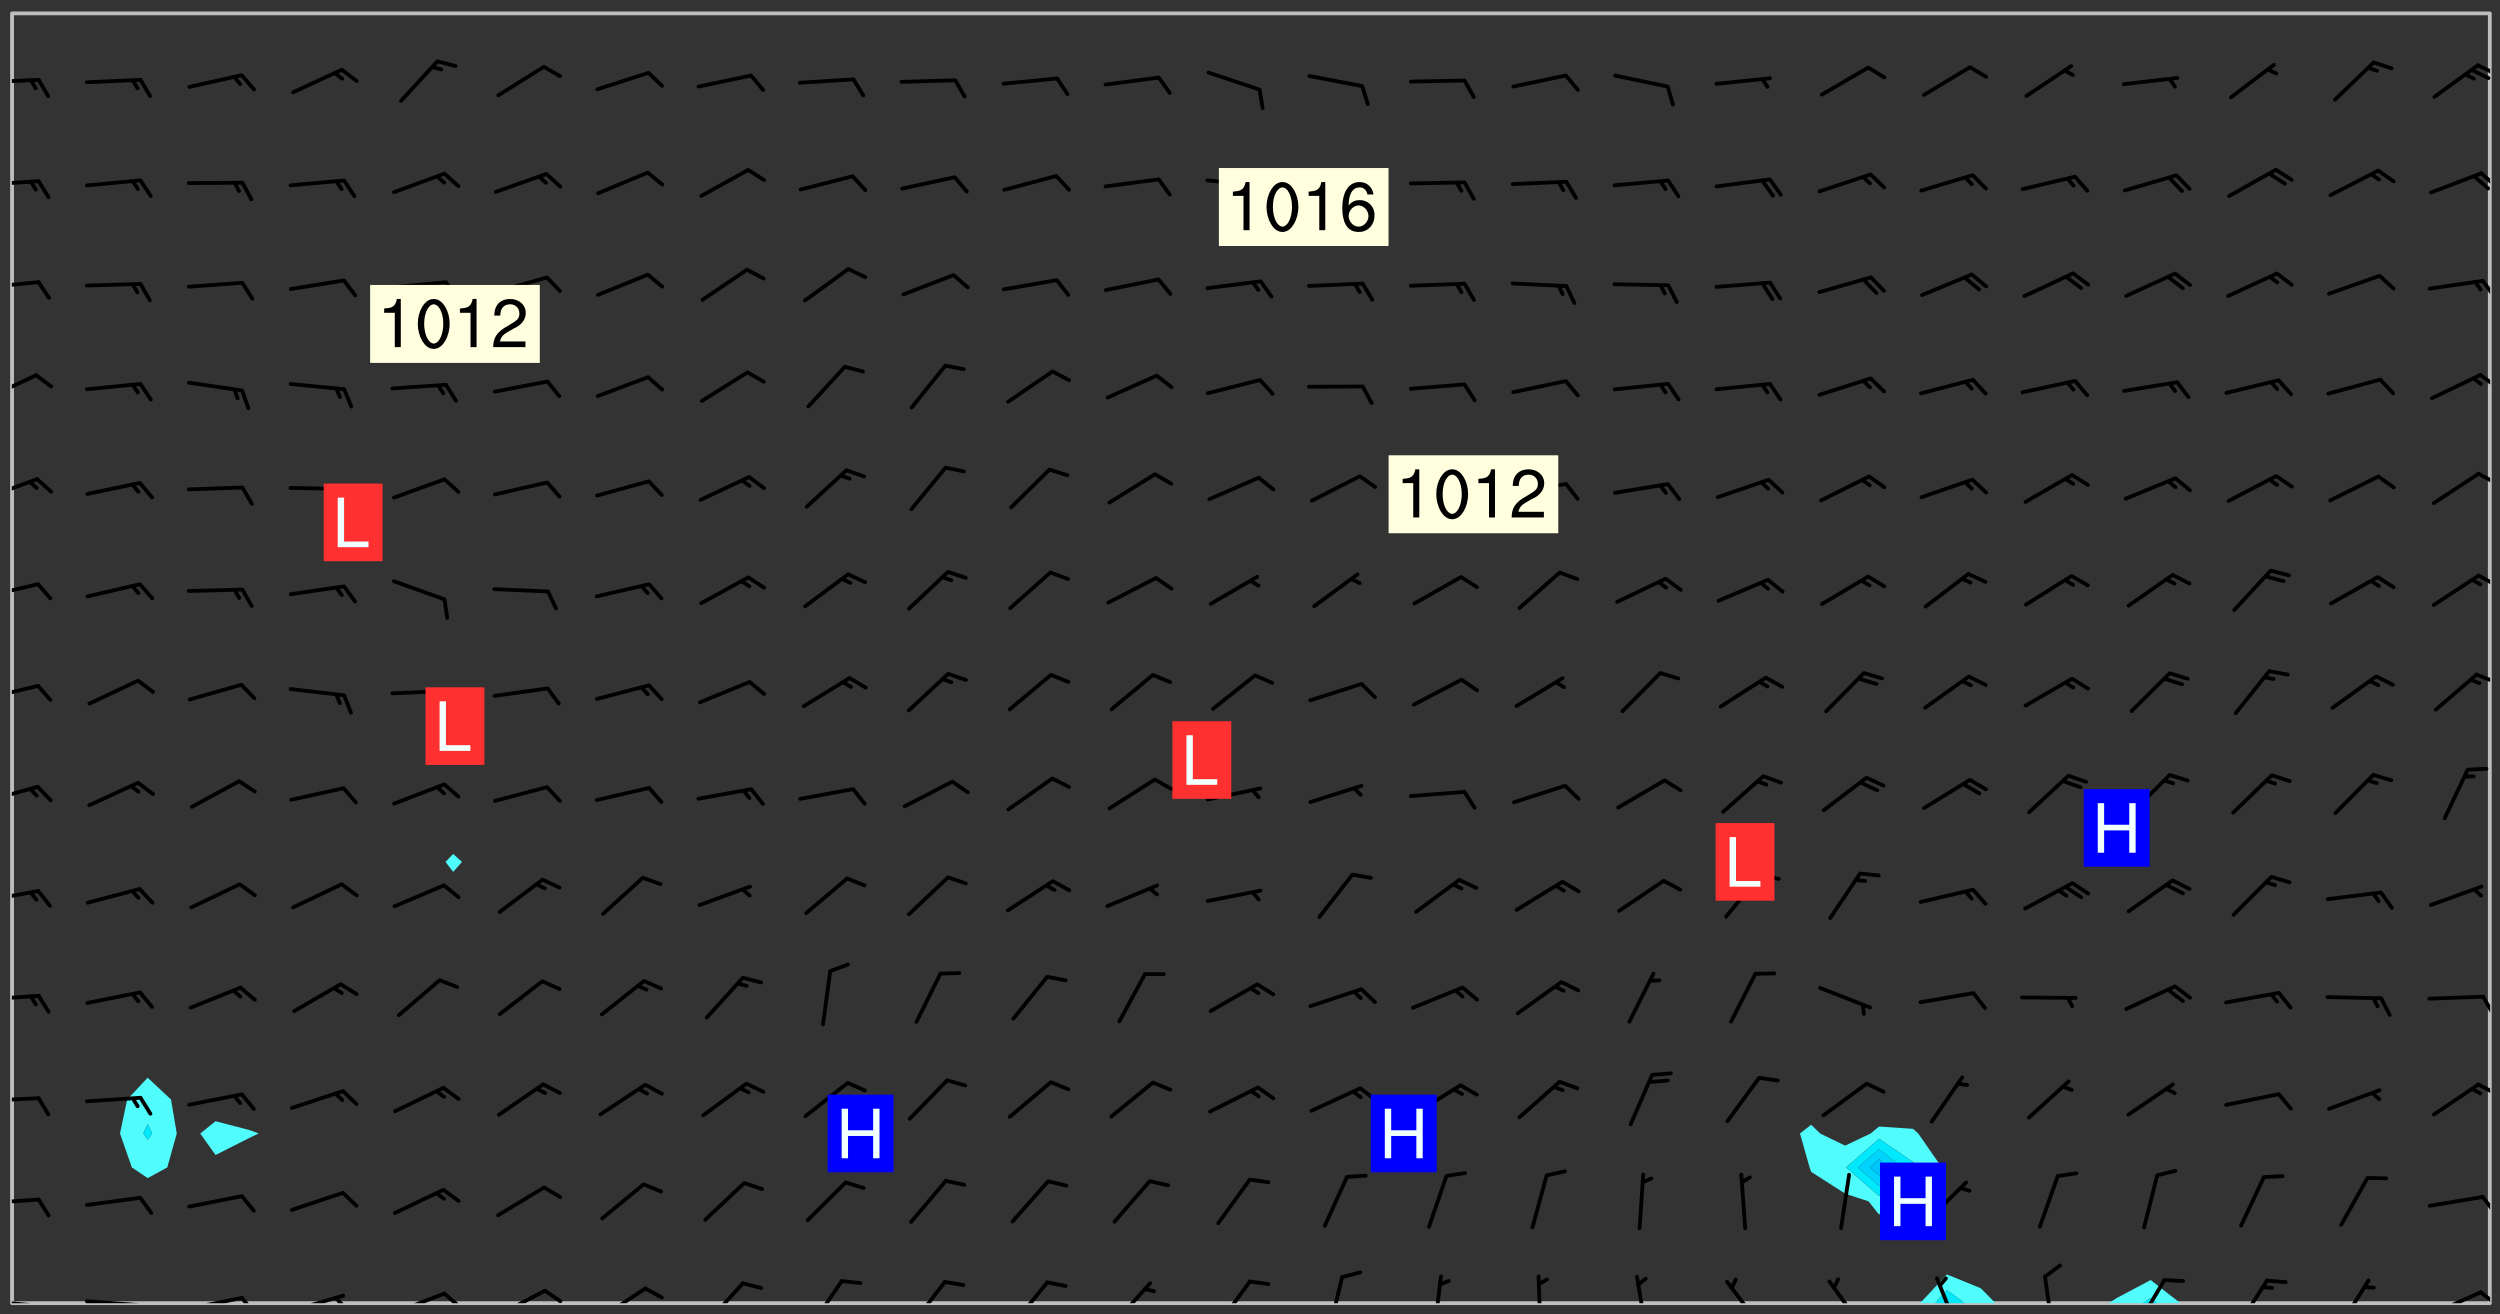 <svg xmlns="http://www.w3.org/2000/svg" role="img" xmlns:xlink="http://www.w3.org/1999/xlink" viewBox="142.45 309.95 326.84 171.84"><rect x="142.45" y="309.95" width="326.84" height="171.84" fill="#333333" stroke="none"/><defs><clipPath id="clip2"><path d="M 144 311.672 L 145 311.672 L 145 480.328 L 144 480.328 Z M 144 311.672"/></clipPath><clipPath id="clip3"><path d="M 144 311.672 L 468 311.672 L 468 480.328 L 144 480.328 Z M 144 311.672"/></clipPath><clipPath id="clip4"><path d="M 393 476 L 404 476 L 404 480.328 L 393 480.328 Z M 393 476"/></clipPath><clipPath id="clip5"><path d="M 395 478 L 400 478 L 400 480.328 L 395 480.328 Z M 395 478"/></clipPath><clipPath id="clip6"><path d="M 418 477 L 428 477 L 428 480.328 L 418 480.328 Z M 418 477"/></clipPath><clipPath id="clip7"><path d="M 422 479 L 425 479 L 425 480.328 L 422 480.328 Z M 422 479"/></clipPath><clipPath id="clip8"><path d="M 467 311.672 L 468 311.672 L 468 480.328 L 467 480.328 Z M 467 311.672"/></clipPath><clipPath id="clip9"><path d="M 144 479 L 148 479 L 148 480.328 L 144 480.328 Z M 144 479"/></clipPath><clipPath id="clip10"><path d="M 147 480 L 149 480 L 149 480.328 L 147 480.328 Z M 147 480"/></clipPath><clipPath id="clip11"><path d="M 153 479 L 162 479 L 162 480.328 L 153 480.328 Z M 153 479"/></clipPath><clipPath id="clip12"><path d="M 160 480 L 163 480 L 163 480.328 L 160 480.328 Z M 160 480"/></clipPath><clipPath id="clip13"><path d="M 166 479 L 175 479 L 175 480.328 L 166 480.328 Z M 166 479"/></clipPath><clipPath id="clip14"><path d="M 173 479 L 176 479 L 176 480.328 L 173 480.328 Z M 173 479"/></clipPath><clipPath id="clip15"><path d="M 180 479 L 188 479 L 188 480.328 L 180 480.328 Z M 180 479"/></clipPath><clipPath id="clip16"><path d="M 186 479 L 188 479 L 188 480.328 L 186 480.328 Z M 186 479"/></clipPath><clipPath id="clip17"><path d="M 193 478 L 201 478 L 201 480.328 L 193 480.328 Z M 193 478"/></clipPath><clipPath id="clip18"><path d="M 200 478 L 203 478 L 203 480.328 L 200 480.328 Z M 200 478"/></clipPath><clipPath id="clip19"><path d="M 207 478 L 214 478 L 214 480.328 L 207 480.328 Z M 207 478"/></clipPath><clipPath id="clip20"><path d="M 213 478 L 216 478 L 216 480.328 L 213 480.328 Z M 213 478"/></clipPath><clipPath id="clip21"><path d="M 220 478 L 228 478 L 228 480.328 L 220 480.328 Z M 220 478"/></clipPath><clipPath id="clip22"><path d="M 234 477 L 240 477 L 240 480.328 L 234 480.328 Z M 234 477"/></clipPath><clipPath id="clip23"><path d="M 248 477 L 253 477 L 253 480.328 L 248 480.328 Z M 248 477"/></clipPath><clipPath id="clip24"><path d="M 261 477 L 267 477 L 267 480.328 L 261 480.328 Z M 261 477"/></clipPath><clipPath id="clip25"><path d="M 274 477 L 280 477 L 280 480.328 L 274 480.328 Z M 274 477"/></clipPath><clipPath id="clip26"><path d="M 287 477 L 294 477 L 294 480.328 L 287 480.328 Z M 287 477"/></clipPath><clipPath id="clip27"><path d="M 301 477 L 307 477 L 307 480.328 L 301 480.328 Z M 301 477"/></clipPath><clipPath id="clip28"><path d="M 316 476 L 319 476 L 319 480.328 L 316 480.328 Z M 316 476"/></clipPath><clipPath id="clip29"><path d="M 329 476 L 332 476 L 332 480.328 L 329 480.328 Z M 329 476"/></clipPath><clipPath id="clip30"><path d="M 343 476 L 345 476 L 345 480.328 L 343 480.328 Z M 343 476"/></clipPath><clipPath id="clip31"><path d="M 356 476 L 358 476 L 358 480.328 L 356 480.328 Z M 356 476"/></clipPath><clipPath id="clip32"><path d="M 367 477 L 373 477 L 373 480.328 L 367 480.328 Z M 367 477"/></clipPath><clipPath id="clip33"><path d="M 381 477 L 386 477 L 386 480.328 L 381 480.328 Z M 381 477"/></clipPath><clipPath id="clip34"><path d="M 395 476 L 399 476 L 399 480.328 L 395 480.328 Z M 395 476"/></clipPath><clipPath id="clip35"><path d="M 409 476 L 412 476 L 412 480.328 L 409 480.328 Z M 409 476"/></clipPath><clipPath id="clip36"><path d="M 421 477 L 426 477 L 426 480.328 L 421 480.328 Z M 421 477"/></clipPath><clipPath id="clip37"><path d="M 434 477 L 440 477 L 440 480.328 L 434 480.328 Z M 434 477"/></clipPath><clipPath id="clip38"><path d="M 448 477 L 453 477 L 453 480.328 L 448 480.328 Z M 448 477"/></clipPath><clipPath id="clip39"><path d="M 460 478 L 468 478 L 468 480.328 L 460 480.328 Z M 460 478"/></clipPath><clipPath id="clip40"><path d="M 466 478 L 468 478 L 468 480.328 L 466 480.328 Z M 466 478"/></clipPath><clipPath id="clip41"><path d="M 144 466 L 148 466 L 148 468 L 144 468 Z M 144 466"/></clipPath><clipPath id="clip42"><path d="M 466 466 L 468 466 L 468 469 L 466 469 Z M 466 466"/></clipPath><clipPath id="clip43"><path d="M 144 453 L 148 453 L 148 455 L 144 455 Z M 144 453"/></clipPath><clipPath id="clip44"><path d="M 466 451 L 468 451 L 468 454 L 466 454 Z M 466 451"/></clipPath><clipPath id="clip45"><path d="M 144 439 L 148 439 L 148 441 L 144 441 Z M 144 439"/></clipPath><clipPath id="clip46"><path d="M 466 440 L 468 440 L 468 443 L 466 443 Z M 466 440"/></clipPath><clipPath id="clip47"><path d="M 144 426 L 148 426 L 148 428 L 144 428 Z M 144 426"/></clipPath><clipPath id="clip48"><path d="M 144 412 L 148 412 L 148 415 L 144 415 Z M 144 412"/></clipPath><clipPath id="clip49"><path d="M 144 399 L 148 399 L 148 402 L 144 402 Z M 144 399"/></clipPath><clipPath id="clip50"><path d="M 465 397 L 468 397 L 468 400 L 465 400 Z M 465 397"/></clipPath><clipPath id="clip51"><path d="M 144 386 L 148 386 L 148 389 L 144 389 Z M 144 386"/></clipPath><clipPath id="clip52"><path d="M 466 384 L 468 384 L 468 387 L 466 387 Z M 466 384"/></clipPath><clipPath id="clip53"><path d="M 144 372 L 148 372 L 148 376 L 144 376 Z M 144 372"/></clipPath><clipPath id="clip54"><path d="M 466 371 L 468 371 L 468 374 L 466 374 Z M 466 371"/></clipPath><clipPath id="clip55"><path d="M 144 358 L 148 358 L 148 363 L 144 363 Z M 144 358"/></clipPath><clipPath id="clip56"><path d="M 466 358 L 468 358 L 468 361 L 466 361 Z M 466 358"/></clipPath><clipPath id="clip57"><path d="M 144 346 L 148 346 L 148 348 L 144 348 Z M 144 346"/></clipPath><clipPath id="clip58"><path d="M 466 346 L 468 346 L 468 349 L 466 349 Z M 466 346"/></clipPath><clipPath id="clip59"><path d="M 144 333 L 148 333 L 148 335 L 144 335 Z M 144 333"/></clipPath><clipPath id="clip60"><path d="M 466 332 L 468 332 L 468 335 L 466 335 Z M 466 332"/></clipPath><clipPath id="clip61"><path d="M 144 320 L 148 320 L 148 321 L 144 321 Z M 144 320"/></clipPath><clipPath id="clip62"><path d="M 466 318 L 468 318 L 468 320 L 466 320 Z M 466 318"/></clipPath><clipPath id="clip63"><path d="M 465 318 L 468 318 L 468 321 L 465 321 Z M 465 318"/></clipPath><g id="surface2190" clip-path="url(#clip1)"><path fill="#fff" fill-opacity="0" fill-rule="evenodd" d="M 0 0 L 1000 0 L 1000 1000 L 0 1000 Z M 0 0"/><path fill="#d3d3d3" fill-opacity="0" fill-rule="evenodd" d="M162.152 355.867L161.918 356.16 161.977 356.395 162.094 356.566 162.27 356.801 162.562 357.148 162.676 357.207 162.793 357.035 162.852 356.801 163.027 356.625 163.492 356.449 164.191 356.449 164.426 356.742 164.715 357.559 164.773 357.734 164.949 357.965 165.301 358.199 166 358.898 166.172 359.074 166.406 359.422 166.641 359.832 166.93 360.414 167.34 360.879 167.57 361.113 167.805 361.289 167.922 361.52 168.098 361.812 168.27 362.977 168.27 363.211 168.328 363.5 168.387 363.617 168.504 363.734 168.852 364.145 168.969 364.316 169.145 364.492 169.32 364.727 169.438 364.898 169.609 365.25 169.668 365.484 169.902 365.891 170.137 365.832 169.961 366.008 169.902 366.938 169.32 366.938 169.086 366.824 168.738 366.938 168.621 367.055 168.562 367.348 168.504 367.523 168.387 367.695 167.922 367.988 167.863 368.223 167.805 368.336 167.805 368.98 167.863 369.152 167.863 369.562 167.922 369.621 167.922 370.027 167.98 370.434 168.098 370.609 168.156 370.668 168.387 371.309 168.328 371.602 168.328 372.301 168.27 372.883 168.27 373.117 168.211 373.348 168.156 373.699 168.156 375.621 168.211 375.738 168.637 375.738 168.27 375.855 168.246 376.207 169.137 377.375 170.879 377.914 172.219 378.273 172.219 378.812 172.309 379.621 172.844 380.336 174.363 380.605 175.254 380.52 175.344 381.684 175.879 381.863 177.039 381.684 179.094 380.699 180.254 380.336 182.133 380.16 183.828 379.98 183.648 380.699 182.133 380.785 180.883 380.875 180.078 381.145 179.004 381.953 179.273 382.672 179.809 383.57 179.629 384.195 179.363 385.004 179.629 386.082 180.254 386.98 181.059 387.16 182.309 386.98 182.043 387.703 182.141 388.207 182.195 388.5 182.195 388.672 182.254 388.965 182.254 389.371 182.43 389.488 182.781 389.605 183.188 389.605 183.48 389.43 183.594 389.312 183.652 389.195 183.77 388.965 183.828 388.789 184.18 388.324 184.41 388.148 184.586 388.09 184.762 388.148 184.82 388.324 184.938 389.312 184.992 389.781 185.051 389.953 185.168 390.188 185.344 390.246 186.16 390.305 186.449 390.305 186.566 390.539 186.625 390.945 186.684 391.297 186.684 392.402 186.801 392.695 186.918 393.043 187.207 393.742 187.383 394.094 187.965 394.848 188.316 395.023 188.488 395.082 188.957 395.316 189.598 395.781 189.945 396.016 190.238 396.191 190.531 396.246 190.762 396.309 191.578 396.656 191.871 396.832 191.984 397.004 192.336 397.355 192.453 397.531 192.977 398.172 192.977 398.461 193.035 398.812 193.035 399.16 193.094 399.512 193.152 399.801 193.27 399.859 193.441 399.918 193.617 399.918 194.199 400.152 194.375 400.27 194.551 400.559 194.727 400.793 194.84 401.027 195.133 401.258 195.25 401.375 195.25 401.785 195.309 401.84 195.598 402.074 195.832 402.191 195.891 402.309 196.008 402.48 196.066 402.598 196.297 402.832 196.355 403.008 196.59 403.066 196.707 403.125 196.59 403.238 196.531 403.355 196.531 403.473 196.414 403.766 196.297 404.055 196.297 404.637 196.473 404.754 196.59 404.812 196.648 404.93 196.766 405.047 196.879 405.105 197.055 405.453 197.113 405.805 197.172 406.211 197.172 406.387 197.113 406.562 196.996 407.262 196.996 407.434 197.113 407.609 197.406 407.902 197.812 407.902 197.988 408.02 198.105 408.191 198.223 408.484 198.223 408.719 197.695 408.719 197.465 408.484 197.23 408.484 197.055 408.543 196.996 409.242 197.055 409.59 197.172 409.766 197.348 410.176 197.465 410.406 197.754 410.875 197.93 410.93 198.453 410.93 198.688 410.988 199.445 411.629 199.504 411.922 199.504 412.156 199.562 412.215 199.793 412.562 199.793 412.914 199.676 413.086 199.676 413.379 199.969 413.668 200.262 413.844 200.434 413.902 200.727 414.078 201.02 414.195 201.602 414.602 201.891 414.836 202.184 415.012 202.402 415.172 202.418 415.184 202.648 415.359 203.289 415.883 203.465 416.117 203.582 416.293 203.758 416.469 203.871 416.641 203.871 417.281 203.988 417.457 204.457 417.574 205.039 417.691 205.273 417.75 205.504 417.863 205.797 417.98 205.91 418.039 206.496 418.391 206.785 418.562 206.961 418.625 207.137 418.68 207.312 418.738 208.012 419.09 208.301 419.266 208.535 419.32 208.824 419.496 209.059 419.613 209.699 420.02 209.992 420.137 210.164 420.195 210.398 420.254 210.809 420.312 211.039 420.371 211.273 420.488 211.332 420.66 210.922 420.836 211.391 420.895 211.449 421.188 211.562 421.422 211.738 421.477 211.973 421.535 212.148 421.594 212.555 421.711 213.195 421.945 213.312 422.117 213.371 422.352 213.371 422.527 213.312 422.645 213.254 423.051 213.488 423.285 213.605 423.344 213.953 423.461 214.594 423.691 214.77 423.809 215.059 423.926 215.234 424.102 215.469 424.566 216.051 425.672 216.227 425.848 216.574 426.023 216.75 426.141 217.102 426.258 218.148 426.781 218.383 426.84 218.848 426.953 219.141 427.012 219.605 427.188 220.363 427.77 220.598 428.004 220.945 428.469 221.121 428.645 221.41 428.879 222.227 429.578 222.52 429.754 222.809 430.043 223.102 430.219 223.395 430.508 224.09 431.148 224.266 431.324 224.559 431.559 224.848 431.793 225.316 432.082 225.957 432.664 226.305 432.898 226.539 433.191 226.887 433.539 227.238 434.004 228.172 434.996 228.52 435.402 228.637 435.578 228.871 435.637 228.984 435.754 229.629 435.93 229.859 436.043 230.094 436.102 230.387 436.277 230.617 436.395 231.551 437.094 231.957 437.5 232.191 437.676 232.598 437.852 232.832 437.969 233.648 438.316 233.996 438.551 234.23 438.668 234.523 438.957 234.754 439.074 235.512 439.426 235.863 439.598 236.094 439.656 236.387 439.773 236.621 439.832 237.492 440.008 238.309 440.008 238.777 440.238 238.949 440.297 239.824 440.996 240.289 441.113 240.582 441.172 240.758 441.23 240.988 441.289 241.457 441.348 241.805 441.406 242.156 441.465 242.562 441.523 242.855 441.523 243.027 441.582 243.027 441.812 243.203 441.988 243.496 441.988 243.844 442.047 244.195 442.105 244.895 442.223 245.535 442.223 246 441.988 246.293 441.812 246.465 441.695 246.875 441.523 247.164 441.348 248.098 440.883 248.566 440.59 249.09 440.297 249.555 440.125 250.02 439.949 251.07 439.484 251.359 439.367 251.77 439.25 252.059 439.133 252.586 438.957 254.102 438.258 254.684 437.91 254.973 437.852 255.266 437.793 255.613 437.676 256.488 437.445 256.84 437.328 256.953 437.328 257.188 437.27 258.062 437.035 258.297 436.977 259.109 436.977 259.461 436.918 260.277 436.801 260.449 436.742 260.801 436.688 261.094 436.629 261.324 436.57 262.141 436.395 262.316 436.336 262.664 436.336 262.898 436.277 263.363 436.16 264.121 435.988 264.355 435.93 264.703 435.93 265.113 435.812 265.402 435.754 266.688 435.695 266.977 435.695 267.387 435.637 267.617 435.578 267.793 435.578 268.668 435.461 269.074 435.461 269.484 435.344 269.832 435.344 270.184 435.23 271.055 435.172 272.805 435.172 273.852 435.461 274.262 435.578 274.551 435.695 274.902 435.812 275.191 435.93 276.242 436.102 276.531 436.16 276.824 436.16 277.117 436.219 277.289 436.277 277.699 436.336 277.871 436.395 277.988 436.453 278.105 436.453 278.223 436.512 278.574 436.57 278.688 436.57 279.098 436.637 281.02 437.031 282.945 437.426 284.465 437.875 286.16 438.594 288.305 439.398 289.91 438.68 291.34 437.875 292.5 436.797 293.75 436.348 296.785 435.629 298.66 435.27 300.805 433.922 303.039 432.668 305.539 431.41 307.234 430.961 309.02 430.781 310.18 430.512 310.805 431.051 312.145 430.781 312.859 429.793 313.844 428.449 314.289 428.27 315.094 427.91 316.969 427.371 318.754 426.922 320.004 426.652 321.164 426.562 322.863 426.473 324.824 426.203 326.074 426.113 326.613 426.113 327.238 426.023 328.129 426.023 330.273 425.844 332.684 425.664 335.273 425.574 336.969 425.754 338.578 425.844 340.008 426.203 341.168 426.922 343.043 427.91 344.203 429.438 344.469 430.152 345.098 430.242 345.453 431.141 345.988 431.68 346.523 433.207 347.598 433.566 348.133 433.566 347.328 434.102 347.418 435.809 348.133 438.504 349.023 439.309 349.918 440.297 350.633 441.555 352.418 442.094 353.938 441.914 354.293 443.258 355.902 442.453 356.883 441.914 357.152 442.184 357.469 441.969 357.688 441.824 358.488 442.273 358.938 441.914 359.293 441.914 359.828 441.645 360.367 440.926 360.902 440.656 361.527 439.668 362.688 440.117 363.527 440.488 364.922 441.105 366.617 440.926 368.223 440.926 370.008 441.016 370.188 439.309 370.723 437.965 371.527 438.234 372.02 439.082 372.422 439.488 372.332 440.027 372.332 440.387 373.047 440.836 373.758 440.566 375.188 440.566 375.547 441.555 375.992 442.812 376.707 444.156 377.957 444.785 379.652 445.414 380.367 445.234 380.547 444.695 381.527 444.605 381.977 444.965 382.062 446.223 381.797 446.852 381.262 447.031 381.262 447.57 381.977 448.555 382.242 449.094 383.227 450.082 384.027 451.16 383.762 451.52 383.672 452.418 383.047 454.75 382.691 456.816 382.602 458.609 382.422 459.328 382.332 459.867 382.332 461.305 381.352 463.188 380.992 464.895 380.457 465.793 379.652 466.961 379.387 467.5 381.441 468.754 381.527 469.113 381.172 469.652 381.082 469.473 381.082 470.281 381.172 471.719 380.727 472.434 379.652 472.527 379.387 473.242 379.922 474.141 380.727 474.859 381.887 475.668 383.227 475.938 383.672 476.297 383.316 476.746 381.527 476.656 380.277 476.207 379.562 475.488 378.938 475.398 378.762 478.988 378.574 480.297 467.934 480.297 467.934 311.703 412.664 311.703 412.664 360.785 413.426 360.91 416.715 361.453 418.738 364.289 418.738 367.043 421.09 367.375 423.438 367.707 427.488 367.707 426.109 371.867 424.086 372.574 422.062 373.277 421.52 373.621 418.926 375.238 418.738 375.355 416.715 373.277 415.984 370.535 413.312 368.457 411.938 364.957 411.871 364.875 409.914 362.203 412.664 360.785 412.664 311.703 294.422 311.703 294.422 403.117 294.539 403.148 294.672 403.16 294.746 403.234 294.852 403.281 294.941 403.34 295.027 403.398 295.117 403.457 295.414 403.754 295.473 403.844 295.504 403.961 295.531 404.078 295.547 404.215 295.516 404.332 295.457 404.422 295.398 404.508 295.355 404.613 295.309 404.715 295.281 404.836 295.281 404.98 295.457 405.25 295.605 405.398 295.68 405.484 295.754 405.559 295.797 405.664 295.859 405.754 295.918 405.84 295.961 405.945 296.02 406.035 296.066 406.137 296.109 406.242 296.168 406.328 296.285 406.508 296.359 406.582 296.422 406.668 296.48 406.758 296.523 406.863 296.582 406.953 296.641 407.039 296.703 407.129 296.762 407.219 296.805 407.32 296.922 407.5 296.996 407.574 297.055 407.66 297.129 407.734 297.219 407.793 297.324 407.84 297.473 407.84 297.605 407.824 297.738 407.84 297.84 407.793 297.914 407.719 297.961 407.617 297.945 407.484 297.945 407.336 297.898 407.23 297.871 407.113 297.824 407.012 297.797 406.891 297.754 406.789 297.691 406.699 297.648 406.598 297.605 406.492 297.574 406.375 297.559 406.242 297.547 406.105 297.633 406.047 297.691 405.961 297.812 405.93 297.855 406.035 297.871 406.168 297.871 406.285 297.93 406.387 297.988 406.477 298.078 406.535 298.227 406.684 298.285 406.773 298.328 406.879 298.316 406.98 298.402 407.039 298.508 407.086 298.594 407.145 298.684 407.203 298.758 407.277 298.641 407.305 298.535 407.352 298.449 407.41 298.375 407.484 298.316 407.574 298.254 407.66 298.227 407.781 298.18 407.883 298.137 407.988 298.105 408.105 298.094 408.238 298.078 408.371 298.078 408.52 298.105 408.637 298.152 408.742 298.195 408.844 298.254 408.934 298.328 409.008 298.418 409.066 298.492 409.141 298.582 409.199 298.641 409.289 298.684 409.395 298.73 409.496 298.848 409.527 298.98 409.543 299.129 409.543 299.246 409.512 299.352 409.555 299.395 409.66 299.441 409.762 299.469 409.883 299.5 410 299.527 410.117 299.559 410.238 299.586 410.355 299.691 410.398 299.793 410.445 299.926 410.43 300.074 410.578 300.137 410.664 300.211 410.738 300.281 410.812 300.371 410.875 300.477 410.918 300.578 410.961 300.695 410.992 300.832 411.008 300.949 410.977 301.023 410.902 301.051 410.785 301.039 410.652 301.008 410.531 300.98 410.414 301.023 410.309 301.141 410.309 301.23 410.371 301.348 410.398 301.496 410.398 301.629 410.414 301.777 410.414 301.91 410.43 302.043 410.414 302.191 410.414 302.324 410.398 302.457 410.387 302.594 410.398 302.711 410.371 302.844 410.355 303.035 410.297 302.977 410.473 302.961 410.605 302.934 410.727 302.918 410.859 302.859 410.945 302.727 410.961 302.621 411.008 302.516 411.051 302.398 411.082 302.281 411.109 302.016 411.141 301.867 411.141 301.734 411.156 301.66 411.23 301.719 411.316 301.867 411.465 301.984 411.645 302.059 411.715 302.148 411.777 302.238 411.836 302.324 411.895 302.414 411.953 302.516 411.996 302.621 412.059 302.727 412.102 302.812 412.16 302.918 412.207 303.02 412.25 303.199 412.367 303.258 412.457 303.215 412.559 303.168 412.664 303.184 412.797 303.406 413.02 303.465 413.109 303.508 413.211 303.539 413.332 303.582 413.434 303.598 413.566 303.629 413.684 303.641 413.82 303.672 413.938 303.82 414.086 303.922 414.129 304.027 414.172 304.145 414.203 304.277 414.219 304.414 414.234 304.531 414.234 304.648 414.203 304.738 414.145 304.781 414.039 304.828 413.938 304.871 413.832 304.902 413.715 304.914 413.582 304.914 413.434 304.902 413.301 304.887 413.168 304.855 413.051 304.812 412.945 304.766 412.84 304.723 412.738 304.68 412.633 304.664 412.5 304.68 412.367 304.707 412.25 304.738 412.133 304.766 412.012 304.812 411.91 304.902 411.852 304.988 411.789 305.062 411.715 305.152 411.656 305.375 411.434 305.434 411.348 305.508 411.273 305.625 411.094 305.684 411.008 305.684 410.859 305.609 410.785 305.508 410.738 305.402 410.695 305.301 410.652 305.242 410.562 305.195 410.457 305.168 410.34 305.258 410.281 305.375 410.25 305.477 410.207 305.656 410.09 305.805 409.941 305.816 409.809 305.805 409.703 305.715 409.645 305.582 409.66 305.434 409.66 305.301 409.676 305.168 409.66 305.047 409.629 304.961 409.57 304.887 409.496 304.828 409.406 304.766 409.32 304.648 409.141 304.59 409.055 304.621 408.934 304.707 408.875 304.828 408.844 304.887 408.758 304.887 408.637 304.855 408.52 304.797 408.43 304.738 408.344 304.691 408.238 304.664 408.121 304.648 407.988 304.707 407.898 304.781 407.824 304.871 407.766 304.988 407.586 305.062 407.512 305.121 407.426 305.27 407.277 305.391 407.246 305.523 407.23 305.656 407.246 305.73 407.32 305.773 407.426 305.789 407.559 305.758 407.676 305.641 407.707 305.508 407.719 305.359 407.867 305.316 407.973 305.27 408.074 305.242 408.195 305.211 408.312 305.211 408.461 305.242 408.578 305.285 408.684 305.344 408.773 305.418 408.844 305.492 408.918 305.609 408.949 305.73 408.977 305.848 408.949 305.98 408.934 306.098 408.934 306.188 408.992 306.262 409.066 306.309 409.172 306.367 409.258 306.469 409.305 306.602 409.32 306.707 409.363 306.793 409.422 306.781 409.527 306.707 409.602 306.527 409.719 306.469 409.809 306.379 409.867 306.309 409.941 306.234 410.016 306.172 410.105 306.145 410.223 306.129 410.355 306.145 410.488 306.129 410.621 306.129 410.77 306.145 410.902 306.172 411.02 306.203 411.141 306.277 411.215 306.367 411.273 306.453 411.332 306.543 411.391 306.66 411.422 306.66 411.508 306.559 411.555 306.469 411.613 306.203 411.645 306.086 411.672 305.938 411.672 305.832 411.715 305.73 411.762 305.672 411.852 305.609 412.086 305.598 412.219 305.566 412.34 305.551 412.473 305.551 412.766 305.539 412.898 305.551 413.035 305.566 413.168 305.699 413.184 305.832 413.195 305.953 413.227 306.039 413.285 306.113 413.359 306.16 413.465 306.203 413.566 306.219 413.699 306.219 414.145 306.203 414.277 306.203 414.723 306.234 414.988 306.262 415.105 306.277 415.238 306.309 415.355 306.395 415.566 306.426 415.832 306.426 415.98 306.395 416.098 306.367 416.215 306.336 416.336 306.309 416.453 306.277 416.57 306.246 416.691 306.234 416.824 306.219 416.957 306.309 417.016 306.426 416.984 306.527 417 306.574 417.105 306.543 417.371 306.543 417.812 306.5 417.918 306.453 418.023 306.41 418.125 306.367 418.23 306.309 418.316 306.277 418.438 306.234 418.555 306.203 418.672 306.188 418.805 306.203 418.938 306.262 419.027 306.367 419.074 306.453 419.133 306.512 419.219 306.5 419.355 306.469 419.473 306.426 419.574 306.426 420.02 306.41 420.152 306.41 420.301 306.379 420.418 306.336 420.523 306.309 420.641 306.262 420.746 306.219 420.848 306.188 420.969 306.16 421.086 306.129 421.219 306.098 421.336 306.07 421.453 306.027 421.559 305.996 421.676 305.965 421.797 305.953 421.93 305.938 422.062 305.938 422.359 305.965 422.477 305.965 422.625 306.012 423.023 306.039 423.141 306.098 423.23 306.219 423.262 306.367 423.262 306.5 423.246 306.559 423.336 306.559 423.453 306.5 423.543 306.41 423.602 306.309 423.645 306.203 423.691 306.113 423.75 306.027 423.809 305.891 423.824 305.773 423.793 305.641 423.777 305.539 423.824 305.477 423.91 305.465 424.047 305.449 424.18 305.418 424.297 305.391 424.414 305.375 424.547 305.344 424.668 305.344 424.965 305.359 425.098 305.391 425.215 305.391 425.363 305.402 425.496 305.402 425.645 305.375 425.762 305.328 425.863 305.301 425.984 305.27 426.102 305.211 426.191 305.137 426.266 305.035 426.309 304.93 426.355 304.812 426.383 304.691 426.414 304.59 426.367 304.648 426.281 304.754 426.234 304.781 426.117 304.812 426 304.84 425.879 304.871 425.762 304.871 425.613 304.887 425.48 304.855 425.363 304.812 425.258 304.707 425.273 304.633 425.348 304.531 425.391 304.441 425.453 304.367 425.527 304.324 425.629 304.309 425.762 304.277 425.879 304.25 426 304.219 426.117 304.191 426.234 304.16 426.355 304.133 426.473 304.102 426.59 304.059 426.695 303.969 426.754 303.879 426.754 303.762 426.723 303.73 426.637 303.746 426.5 303.715 426.383 303.715 426.234 303.703 426.102 303.703 425.953 303.641 425.719 303.613 425.598 303.57 425.496 303.523 425.391 303.465 425.305 303.406 425.215 303.363 425.109 303.301 425.023 303.152 424.875 303.082 424.801 302.977 424.754 302.871 424.711 302.77 424.668 302.473 424.371 302.383 424.297 302.297 424.238 302.191 424.195 302.102 424.133 302.016 424.074 301.91 424.031 301.82 423.973 301.734 423.91 301.66 423.84 301.555 423.793 301.469 423.734 301.363 423.691 301.273 423.629 301.172 423.586 301.066 423.543 300.98 423.484 300.875 423.438 300.77 423.395 300.668 423.348 300.578 423.289 300.477 423.246 300.371 423.203 300.281 423.141 300.164 423.113 300.031 423.098 299.898 423.113 299.75 423.113 299.617 423.129 299.5 423.098 299.41 423.039 299.336 422.965 299.246 422.906 299.145 422.859 298.996 422.859 298.875 422.832 298.773 422.789 298.699 422.715 298.582 422.535 298.492 422.477 298.391 422.434 298.301 422.371 298.195 422.328 298.105 422.27 298.02 422.211 297.914 422.164 297.855 422.078 297.797 421.988 297.754 421.883 297.707 421.781 297.633 421.707 297.547 421.648 297.473 421.574 297.383 421.516 297.16 421.293 297.117 421.188 297.086 420.922 297.191 420.879 297.336 420.879 297.441 420.922 297.516 420.996 297.605 421.055 297.691 421.113 297.797 421.16 297.887 421.219 298.035 421.367 298.105 421.441 298.254 421.59 298.316 421.676 298.391 421.75 298.477 421.809 298.551 421.883 298.641 421.945 298.73 422.004 298.816 422.062 299.086 422.238 299.188 422.285 299.293 422.328 299.395 422.371 299.441 422.297 299.5 422.211 299.574 422.137 299.645 422.062 299.75 422.105 299.824 422.18 299.883 422.27 299.926 422.371 299.973 422.477 300.016 422.582 300.137 422.609 300.254 422.582 300.328 422.492 300.371 422.387 300.43 422.297 300.504 422.223 300.609 422.18 300.727 422.152 300.859 422.164 300.949 422.223 301.098 422.371 301.156 422.461 301.199 422.566 301.246 422.668 301.289 422.773 301.332 422.875 301.438 422.922 301.543 422.965 301.676 422.98 301.762 422.922 301.82 422.832 301.895 422.758 302 422.715 302.117 422.742 302.223 422.789 302.324 422.832 302.43 422.875 302.531 422.922 302.711 423.039 302.711 423.156 302.695 423.289 302.711 423.422 302.727 423.559 302.785 423.645 302.887 423.691 303.008 423.719 303.125 423.75 303.273 423.75 303.391 423.719 303.449 423.629 303.629 423.512 303.688 423.422 303.762 423.348 303.82 423.262 303.938 423.082 304.117 422.965 304.234 422.996 304.324 423.055 304.367 423.129 304.352 423.262 304.352 423.379 304.441 423.438 304.59 423.438 304.723 423.422 304.855 423.41 305.121 423.379 305.227 423.336 305.344 423.305 305.465 423.277 305.539 423.203 305.609 423.129 305.672 423.039 305.656 422.934 305.609 422.832 305.508 422.789 305.402 422.773 305.285 422.801 305.02 422.832 304.871 422.832 304.797 422.758 304.707 422.699 304.59 422.668 304.473 422.641 304.34 422.625 304.191 422.625 304.059 422.641 303.762 422.641 303.656 422.594 303.508 422.445 303.465 422.344 303.406 422.254 303.629 422.031 303.715 421.973 303.82 421.93 303.938 421.898 304.07 421.883 304.203 421.898 304.34 421.914 304.441 421.957 304.574 421.945 304.664 421.883 304.766 421.84 304.828 421.75 304.781 421.648 304.691 421.59 304.574 421.559 304.473 421.516 304.414 421.426 304.352 421.336 304.352 421.219 304.367 421.086 304.473 421.039 304.547 420.969 304.547 420.848 304.457 420.789 304.426 420.672 304.516 420.613 304.59 420.539 304.633 420.434 304.691 420.344 304.738 420.242 304.754 420.109 304.754 419.961 304.707 419.855 304.664 419.754 304.574 419.695 304.441 419.68 304.34 419.637 304.203 419.621 304.086 419.59 303.641 419.59 303.508 419.574 303.375 419.562 303.242 419.547 303.125 419.516 302.977 419.516 302.844 419.5 302.711 419.488 302.445 419.457 302.324 419.414 302.238 419.355 302.164 419.281 302.164 419.133 302.176 419 302.281 418.953 302.383 418.91 302.516 418.895 302.668 418.895 302.801 418.879 303.094 418.879 303.215 418.91 303.316 418.953 303.406 419.012 303.641 419.074 303.762 419.027 303.852 418.969 303.953 418.926 304.086 418.91 304.191 418.953 304.293 419 304.426 419.012 304.547 418.984 304.691 418.984 304.812 418.953 304.93 418.926 305.035 418.879 305.109 418.805 305.195 418.746 305.344 418.598 305.402 418.512 305.449 418.406 305.477 418.289 305.492 418.184 305.391 418.141 305.301 418.082 305.184 418.051 305.078 418.008 304.988 417.945 304.914 417.859 304.84 417.785 304.738 417.742 304.633 417.695 304.531 417.652 304.473 417.562 304.426 417.461 304.34 417.25 304.277 417.164 304.219 417.074 304.145 417 304.059 416.941 303.789 416.941 303.672 416.973 303.582 417.031 303.48 417.074 303.348 417.09 303.242 417.074 303.215 416.957 303.152 416.867 303.035 416.836 302.934 416.793 302.785 416.645 302.754 416.527 302.738 416.422 302.812 416.348 302.992 416.23 303.109 416.203 303.227 416.172 303.363 416.188 303.465 416.23 303.57 416.273 303.672 416.32 303.777 416.363 303.895 416.395 304.027 416.41 304.145 416.438 304.277 416.453 304.383 416.438 304.473 416.379 304.398 416.305 304.293 416.262 304.219 416.188 304.145 416.098 303.996 415.949 303.91 415.891 303.82 415.832 303.746 415.758 303.656 415.699 303.555 415.652 303.434 415.625 303.332 415.578 303.227 415.535 303.109 415.504 303.008 415.461 302.887 415.43 302.738 415.43 302.621 415.461 302.516 415.504 302.43 415.566 302.25 415.684 302.164 415.742 302.074 415.801 301.969 415.848 301.883 415.906 301.777 415.949 301.676 415.992 301.57 416.039 301.496 416.113 301.438 416.203 301.379 416.289 301.332 416.395 301.273 416.48 301.199 416.555 301.066 416.543 300.949 416.512 300.832 416.512 300.758 416.586 300.668 416.645 300.594 416.719 300.504 416.777 300.418 416.836 300.312 416.883 300.211 416.926 300.074 416.941 299.973 416.898 299.824 416.75 299.719 416.703 299.633 416.703 299.527 416.75 299.426 416.793 299.305 416.824 299.188 416.793 299.113 416.719 299.113 416.602 299.145 416.48 299.219 416.41 299.277 416.32 299.352 416.246 299.469 416.215 299.574 416.172 299.867 416.172 300 416.156 300.137 416.141 300.238 416.098 300.328 416.039 300.43 415.992 300.52 415.934 300.652 415.922 300.742 415.98 300.875 415.992 300.965 415.934 301.051 415.875 301.156 415.832 301.246 415.773 301.332 415.711 301.422 415.652 301.57 415.504 301.629 415.418 301.688 415.328 301.793 415.285 301.926 415.27 302.043 415.297 302.164 415.328 302.223 415.27 302.281 415.18 302.312 414.914 302.34 414.797 302.445 414.809 302.578 414.824 302.68 414.781 302.77 414.723 302.828 414.633 302.902 414.559 302.961 414.469 303.008 414.367 303.02 414.234 303.008 414.102 302.961 413.996 302.812 413.848 302.754 413.758 302.695 413.672 302.652 413.566 302.652 413.121 302.668 412.988 302.668 412.84 302.68 412.707 302.621 412.648 302.531 412.707 302.43 412.664 302.25 412.547 302.164 412.488 302.102 412.398 302.043 412.309 301.969 412.234 301.883 412.176 301.762 412.207 301.66 412.219 301.555 412.266 301.469 412.324 301.363 412.367 301.215 412.516 301.125 412.574 301.039 412.633 300.949 412.695 300.844 412.738 300.711 412.754 300.711 412.633 300.816 412.59 300.934 412.559 301.008 412.488 301.051 412.383 301.051 412.234 301.023 412.117 300.875 411.969 300.742 411.953 300.594 411.953 300.477 411.984 300.371 412.027 300.27 412.07 300.18 412.133 300.062 412.16 299.988 412.086 300 411.953 299.957 411.852 299.914 411.746 299.824 411.688 299.707 411.715 299.586 411.746 299.469 411.777 299.367 411.82 299.246 411.852 299.145 411.895 299.039 411.938 298.949 411.996 298.848 412.012 298.848 411.895 298.863 411.762 298.805 411.672 298.73 411.715 298.582 411.863 298.523 411.953 298.449 412.027 298.402 412.133 298.359 412.234 298.285 412.309 298.227 412.398 298.152 412.473 298.094 412.559 298.02 412.633 297.93 412.695 297.855 412.766 297.781 412.84 297.68 412.855 297.547 412.871 297.441 412.828 297.441 412.707 297.59 412.559 297.633 412.457 297.691 412.367 297.738 412.266 297.781 412.16 297.84 412.07 297.871 411.953 297.914 411.852 297.945 411.73 297.973 411.613 298.02 411.508 298.062 411.406 298.105 411.301 298.18 411.23 298.27 411.168 298.359 411.109 298.461 411.066 298.758 411.066 299.023 411.035 299.129 410.992 299.055 410.918 298.938 410.887 298.832 410.844 298.742 410.785 298.641 410.738 298.551 410.68 298.449 410.637 298.344 410.594 298.254 410.531 298.168 410.473 298.062 410.43 297.961 410.387 297.84 410.355 297.723 410.324 297.621 410.281 297.5 410.25 297.398 410.207 297.309 410.148 297.266 410.043 297.25 409.91 297.352 409.867 297.484 409.852 297.621 409.867 297.754 409.852 297.855 409.809 297.914 409.719 297.93 409.613 297.84 409.555 297.766 409.48 297.664 409.438 297.574 409.379 297.426 409.23 297.383 409.125 297.367 408.992 297.367 408.699 297.309 408.609 297.219 408.551 297.145 408.477 297.102 408.371 297.07 408.254 297.012 408.164 296.938 408.09 296.82 408.062 296.746 407.988 296.656 407.93 296.566 407.867 296.48 407.809 296.406 407.734 296.348 407.648 296.301 407.543 296.215 407.484 296.066 407.336 295.871 407.277 295.738 407.293 295.637 407.336 295.562 407.41 295.516 407.512 295.473 407.617 295.414 407.707 295.355 407.793 295.059 408.09 294.969 408.148 294.883 408.148 294.82 408.062 294.777 407.957 294.809 407.84 294.867 407.75 294.895 407.633 294.883 407.5 294.793 407.438 294.688 407.484 294.57 407.512 294.453 407.543 294.184 407.719 294.082 407.766 293.965 407.793 293.859 407.84 293.77 407.898 293.668 407.941 293.609 407.855 293.562 407.75 293.578 407.617 293.625 407.512 293.695 407.438 293.77 407.367 293.828 407.277 293.828 407.129 293.785 407.023 293.547 407.023 293.445 407.07 293.414 407.188 293.387 407.305 293.355 407.426 293.281 407.469 293.148 407.484 293.074 407.438 293.031 407.336 292.988 407.23 292.941 407.129 292.898 407.023 292.777 407.055 292.676 407.098 292.543 407.113 292.426 407.145 292.32 407.188 292.23 407.246 292.129 407.293 292.008 407.32 291.875 407.336 291.773 407.293 291.715 407.203 291.668 407.098 291.625 406.996 291.582 406.891 291.582 406.773 291.641 406.684 291.727 406.625 291.906 406.508 292.008 406.461 292.113 406.418 292.219 406.359 292.32 406.316 292.41 406.254 292.512 406.211 292.617 406.152 292.719 406.105 292.809 406.047 292.914 406.004 293.016 405.961 293.105 405.898 293.207 405.855 293.344 405.84 293.461 405.871 293.562 405.914 293.684 405.945 293.785 405.988 293.891 406.035 293.992 406.078 294.098 406.121 294.199 406.168 294.305 406.211 294.406 406.254 294.512 406.301 294.598 406.359 294.703 406.402 294.82 406.434 294.926 406.477 295.027 406.523 295.117 406.582 295.223 406.625 295.324 406.668 295.43 406.715 295.547 406.742 295.648 406.789 295.77 406.816 295.918 406.816 296.004 406.758 296.02 406.656 296.078 406.566 296.051 406.449 295.977 406.375 295.859 406.195 295.785 406.121 295.695 406.047 295.516 405.93 295.43 405.871 295.324 405.828 295.223 405.781 294.953 405.605 294.895 405.516 294.82 405.441 294.762 405.352 294.719 405.25 294.688 405.133 294.672 404.996 294.672 404.434 294.66 404.301 294.645 404.168 294.613 404.051 294.598 403.918 294.586 403.785 294.555 403.664 294.332 403.441 294.273 403.355 294.258 403.25 294.289 403.133 294.422 403.117 294.422 311.703 172.992 311.703 172.992 313.156 172.934 313.391 172.582 314.441 172.41 314.965 172.293 315.312 172.117 315.723 172 315.895 171.766 316.188 171.535 316.246 171.184 316.246 171.066 316.305 170.836 316.711 170.836 317.004 170.953 317.18 171.184 317.41 171.301 317.645 171.941 318.402 172.234 318.867 172.41 319.102 172.641 319.453 172.875 319.801 173.516 320.617 173.691 321.082 173.863 321.492 173.98 322.188 174.156 322.656 174.273 324.055 174.332 324.52 174.332 325.395 174.449 326.441 174.449 331.223 174.391 331.688 174.039 332.969 173.863 333.492 173.75 333.902 173.398 334.832 172.934 336 172.699 336.582 172.582 336.758 172.41 337.105 172.234 337.512 171.883 338.328 171.824 338.621 171.711 338.914 171.594 339.203 171.535 339.379 171.418 340.254 171.359 340.66 171.301 340.777 171.242 340.953 171.184 341.125 170.953 341.652 170.836 341.824 170.836 342.059 170.719 342.293 170.66 342.465 170.484 343.051 170.484 343.34 170.426 343.516 170.426 343.809 170.367 343.922 170.309 344.449 170.309 344.621 170.254 344.855 170.254 347.477 170.078 348.293 169.961 348.469 169.785 348.703 169.668 348.875 169.555 349.109 168.969 350.043 168.738 350.332 168.445 350.797 168.27 351.031 167.98 351.383 167.629 352.082 167.516 352.312 167.34 352.723 167.164 352.953 166.758 353.48 165.941 354.18 165.648 354.352 165.359 354.586 165.184 354.703 165.008 354.879 164.484 355.285 163.957 355.461 163.785 355.637 163.551 355.691 162.91 355.867 162.152 355.867M174.363 386.891L173.289 387.34 173.648 388.234 174.898 387.52 175.344 386.98 174.363 386.891"/><path fill="#d3d3d3" fill-opacity="0" fill-rule="evenodd" d="M201.508 416.598L200.613 416.598 201.062 417.227 202.043 417.586 202.848 417.496 203.293 416.508 203.117 416.598 202.402 416.242 201.508 416.598M356.129 475.668L356.07 475.145 356.07 474.852 356.184 474.559 356.242 474.328 356.711 473.859 356.824 473.859 356.941 473.746 357.059 473.688 357.234 473.688 357.469 473.629 357.816 473.629 358.051 473.688 358.168 473.746 358.398 473.918 358.457 474.094 358.574 474.676 358.574 474.969 358.457 475.145 358.285 475.434 358.109 475.609 357.582 476.133 357.352 476.367 357.234 476.426 357.059 476.426 356.941 476.367 356.535 476.074 356.359 475.957 356.242 475.898 356.184 475.785 356.129 475.668M362.77 464.711L362.711 464.539 362.711 463.43 362.77 463.258 362.945 463.199 363.117 463.141 363.293 463.141 363.527 463.082 363.645 463.141 363.703 463.84 363.645 464.012 363.527 464.188 363.41 464.246 363.176 464.77 363.062 464.828 362.828 464.828 362.77 464.711M372.383 450.32L372.266 450.145 372.266 449.445 372.559 448.57 372.676 448.398 372.852 448.047 372.965 447.816 373.082 447.523 373.434 446.766 373.551 446.535 373.723 446.301 373.898 446.301 374.016 446.242 374.656 446.242 374.773 446.301 375.008 446.535 375.18 446.648 375.531 446.941 375.648 447.059 375.762 447.234 375.762 447.348 375.879 447.406 375.996 447.523 375.996 448.223 375.938 448.398 375.938 448.629 375.879 448.805 375.531 449.855 375.414 450.086 375.297 450.32 375.18 450.379 374.949 450.613 374.309 450.902 373.434 450.902 373.023 450.785 372.383 450.32"/><path fill="none" stroke="#bebebe" stroke-linecap="round" stroke-linejoin="round" stroke-miterlimit="10" stroke-width=".5" d="M 431.957 354.305 L 108.027 354.305 L 108.027 185.68 L 431.957 185.68 L 431.957 354.305" transform="matrix(1 0 0 -1 36 666)"/><g clip-path="url(#clip2)"><path fill="#fff" fill-opacity="0" fill-rule="evenodd" d="M 144 475.891 L 144 480.328 L 144.004 480.328 L 144 480.328 L 144 311.672 L 144.004 311.672 L 144 311.672 L 144 475.891"/></g><g clip-path="url(#clip3)"><path fill="#fff" fill-opacity="0" fill-rule="evenodd" d="M 144.004 480.328 L 144.004 311.672 L 161.754 311.672 L 161.754 450.844 L 159.078 453.699 L 158.137 458.137 L 159.688 462.574 L 161.754 463.973 L 164.32 462.574 L 165.559 458.137 L 164.809 453.699 L 161.754 450.844 L 161.754 311.672 L 170.629 311.672 L 170.629 456.535 L 168.629 458.137 L 170.629 460.953 L 175.066 458.707 L 176.27 458.137 L 175.066 457.688 L 170.629 456.535 L 170.629 311.672 L 201.699 311.672 L 201.699 421.59 L 200.691 422.629 L 201.699 423.945 L 202.848 422.629 L 201.699 421.59 L 201.699 311.672 L 379.234 311.672 L 379.234 456.992 L 377.773 458.137 L 379.027 462.574 L 379.234 463.156 L 383.672 465.996 L 386.746 467.016 L 388.109 468.742 L 389.652 467.016 L 392.547 466.34 L 396.312 462.574 L 393.234 458.137 L 392.547 457.527 L 388.109 457.23 L 387.008 458.137 L 383.672 459.727 L 380.414 458.137 L 379.234 456.992 L 379.234 311.672 L 467.996 311.672 L 467.996 480.328 L 427.516 480.328 L 423.617 477.293 L 419.18 479.652 L 418.137 480.328 L 403.336 480.328 L 401.426 478.379 L 396.984 476.566 L 393.469 480.328 L 144.004 480.328"/></g><path fill="#50fcfc" fill-rule="evenodd" d="M 159.688 462.574 L 158.137 458.137 L 159.078 453.699 L 161.754 450.844 L 161.754 456.891 L 161.184 458.137 L 161.754 458.961 L 162.352 458.137 L 161.754 456.891 L 161.754 450.844 L 164.809 453.699 L 165.559 458.137 L 164.32 462.574 L 161.754 463.973 L 159.688 462.574"/><path fill="#00e8fc" fill-rule="evenodd" d="M 161.754 458.961 L 161.184 458.137 L 161.754 456.891 L 162.352 458.137 L 161.754 458.961"/><path fill="#50fcfc" fill-rule="evenodd" d="M170.629 460.953L168.629 458.137 170.629 456.535 175.066 457.688 176.27 458.137 175.066 458.707 170.629 460.953M201.699 423.945L200.691 422.629 201.699 421.59 202.848 422.629 201.699 423.945M379.027 462.574L377.773 458.137 379.234 456.992 380.414 458.137 383.672 459.727 387.008 458.137 388.109 457.23 388.109 458.816 383.809 462.574 388.109 466.301 392.547 463.141 393.113 462.574 392.547 461.867 388.109 458.816 388.109 457.23 392.547 457.527 393.234 458.137 396.312 462.574 392.547 466.34 389.652 467.016 388.109 468.742 386.746 467.016 383.672 465.996 379.234 463.156 379.027 462.574"/><path fill="#00e8fc" fill-rule="evenodd" d="M 388.109 466.301 L 383.809 462.574 L 388.109 458.816 L 388.109 460.164 L 385.348 462.574 L 388.109 464.969 L 391.07 462.574 L 388.109 460.164 L 388.109 458.816 L 392.547 461.867 L 393.113 462.574 L 392.547 463.141 L 388.109 466.301"/><path fill="#00d4fc" fill-rule="evenodd" d="M 388.109 464.969 L 385.348 462.574 L 388.109 460.164 L 388.109 461.508 L 386.887 462.574 L 388.109 463.633 L 389.418 462.574 L 388.109 461.508 L 388.109 460.164 L 391.07 462.574 L 388.109 464.969"/><path fill="#00c4fc" fill-rule="evenodd" d="M 388.109 463.633 L 386.887 462.574 L 388.109 461.508 L 389.418 462.574 L 388.109 463.633"/><g clip-path="url(#clip4)"><path fill="#50fcfc" fill-rule="evenodd" d="M 393.469 480.328 L 395.375 480.328 L 396.984 478.605 L 399.34 480.328 L 403.336 480.328 L 401.426 478.379 L 396.984 476.566 L 393.469 480.328"/></g><g clip-path="url(#clip5)"><path fill="#00e8fc" fill-rule="evenodd" d="M 395.375 480.328 L 396.984 478.605 L 399.34 480.328 L 395.375 480.328"/></g><g clip-path="url(#clip6)"><path fill="#50fcfc" fill-rule="evenodd" d="M 418.137 480.328 L 419.18 479.652 L 423.617 477.293 L 427.516 480.328 L 424.508 480.328 L 423.617 479.633 L 422.5 480.328 L 418.137 480.328"/></g><g clip-path="url(#clip7)"><path fill="#00e8fc" fill-rule="evenodd" d="M 422.5 480.328 L 423.617 479.633 L 424.508 480.328 L 422.5 480.328"/></g><g clip-path="url(#clip8)"><path fill="#fff" fill-opacity="0" fill-rule="evenodd" d="M 467.996 480.328 L 468 480.328 L 468 311.672 L 467.996 311.672 L 468 311.672 L 468 480.328 L 467.996 480.328"/></g><g clip-path="url(#clip9)"><path fill="none" stroke="#000" stroke-linecap="round" stroke-linejoin="round" stroke-miterlimit="10" stroke-width=".5" d="M 111.496 185.316 L 104.504 186.023" transform="matrix(1 0 0 -1 36 666)"/></g><g clip-path="url(#clip10)"><path fill="none" stroke="#000" stroke-linecap="round" stroke-linejoin="round" stroke-miterlimit="10" stroke-width=".5" d="M 111.496 185.316 L 112.422 183.047" transform="matrix(1 0 0 -1 36 666)"/></g><g clip-path="url(#clip11)"><path fill="none" stroke="#000" stroke-linecap="round" stroke-linejoin="round" stroke-miterlimit="10" stroke-width=".5" d="M 124.82 185.414 L 117.812 185.93" transform="matrix(1 0 0 -1 36 666)"/></g><g clip-path="url(#clip12)"><path fill="none" stroke="#000" stroke-linecap="round" stroke-linejoin="round" stroke-miterlimit="10" stroke-width=".5" d="M 124.82 185.414 L 125.809 183.168" transform="matrix(1 0 0 -1 36 666)"/></g><g clip-path="url(#clip13)"><path fill="none" stroke="#000" stroke-linecap="round" stroke-linejoin="round" stroke-miterlimit="10" stroke-width=".5" d="M 138.074 186.367 L 131.188 184.977" transform="matrix(1 0 0 -1 36 666)"/></g><g clip-path="url(#clip14)"><path fill="none" stroke="#000" stroke-linecap="round" stroke-linejoin="round" stroke-miterlimit="10" stroke-width=".5" d="M 138.074 186.367 L 139.633 184.473" transform="matrix(1 0 0 -1 36 666)"/></g><g clip-path="url(#clip15)"><path fill="none" stroke="#000" stroke-linecap="round" stroke-linejoin="round" stroke-miterlimit="10" stroke-width=".5" d="M 151.316 186.656 L 144.574 184.684" transform="matrix(1 0 0 -1 36 666)"/></g><g clip-path="url(#clip16)"><path fill="none" stroke="#000" stroke-linecap="round" stroke-linejoin="round" stroke-miterlimit="10" stroke-width=".5" d="M 150.336 186.371 L 151.191 185.492" transform="matrix(1 0 0 -1 36 666)"/></g><g clip-path="url(#clip17)"><path fill="none" stroke="#000" stroke-linecap="round" stroke-linejoin="round" stroke-miterlimit="10" stroke-width=".5" d="M 164.539 186.938 L 157.98 184.406" transform="matrix(1 0 0 -1 36 666)"/></g><g clip-path="url(#clip18)"><path fill="none" stroke="#000" stroke-linecap="round" stroke-linejoin="round" stroke-miterlimit="10" stroke-width=".5" d="M 164.539 186.938 L 166.395 185.328" transform="matrix(1 0 0 -1 36 666)"/></g><g clip-path="url(#clip19)"><path fill="none" stroke="#000" stroke-linecap="round" stroke-linejoin="round" stroke-miterlimit="10" stroke-width=".5" d="M 177.684 187.312 L 171.469 184.031" transform="matrix(1 0 0 -1 36 666)"/></g><g clip-path="url(#clip20)"><path fill="none" stroke="#000" stroke-linecap="round" stroke-linejoin="round" stroke-miterlimit="10" stroke-width=".5" d="M 177.684 187.312 L 179.711 185.934" transform="matrix(1 0 0 -1 36 666)"/></g><g clip-path="url(#clip21)"><path fill="none" stroke="#000" stroke-linecap="round" stroke-linejoin="round" stroke-miterlimit="10" stroke-width=".5" d="M 190.828 187.598 L 184.953 183.746" transform="matrix(1 0 0 -1 36 666)"/></g><path fill="none" stroke="#000" stroke-linecap="round" stroke-linejoin="round" stroke-miterlimit="10" stroke-width=".5" d="M 190.828 187.598 L 192.98 186.414" transform="matrix(1 0 0 -1 36 666)"/><g clip-path="url(#clip22)"><path fill="none" stroke="#000" stroke-linecap="round" stroke-linejoin="round" stroke-miterlimit="10" stroke-width=".5" d="M 203.57 188.27 L 198.84 183.074" transform="matrix(1 0 0 -1 36 666)"/></g><path fill="none" stroke="#000" stroke-linecap="round" stroke-linejoin="round" stroke-miterlimit="10" stroke-width=".5" d="M 203.57 188.27 L 205.949 187.664" transform="matrix(1 0 0 -1 36 666)"/><g clip-path="url(#clip23)"><path fill="none" stroke="#000" stroke-linecap="round" stroke-linejoin="round" stroke-miterlimit="10" stroke-width=".5" d="M 216.5 188.574 L 212.543 182.77" transform="matrix(1 0 0 -1 36 666)"/></g><path fill="none" stroke="#000" stroke-linecap="round" stroke-linejoin="round" stroke-miterlimit="10" stroke-width=".5" d="M 216.5 188.574 L 218.938 188.305" transform="matrix(1 0 0 -1 36 666)"/><g clip-path="url(#clip24)"><path fill="none" stroke="#000" stroke-linecap="round" stroke-linejoin="round" stroke-miterlimit="10" stroke-width=".5" d="M 229.973 188.457 L 225.695 182.883" transform="matrix(1 0 0 -1 36 666)"/></g><path fill="none" stroke="#000" stroke-linecap="round" stroke-linejoin="round" stroke-miterlimit="10" stroke-width=".5" d="M 229.973 188.457 L 232.395 188.055" transform="matrix(1 0 0 -1 36 666)"/><g clip-path="url(#clip25)"><path fill="none" stroke="#000" stroke-linecap="round" stroke-linejoin="round" stroke-miterlimit="10" stroke-width=".5" d="M 243.367 188.395 L 238.934 182.945" transform="matrix(1 0 0 -1 36 666)"/></g><path fill="none" stroke="#000" stroke-linecap="round" stroke-linejoin="round" stroke-miterlimit="10" stroke-width=".5" d="M 243.367 188.395 L 245.777 187.922" transform="matrix(1 0 0 -1 36 666)"/><g clip-path="url(#clip26)"><path fill="none" stroke="#000" stroke-linecap="round" stroke-linejoin="round" stroke-miterlimit="10" stroke-width=".5" d="M 256.809 188.289 L 252.125 183.051" transform="matrix(1 0 0 -1 36 666)"/></g><path fill="none" stroke="#000" stroke-linecap="round" stroke-linejoin="round" stroke-miterlimit="10" stroke-width=".5" d="M 256.125 187.527 L 257.316 187.234" transform="matrix(1 0 0 -1 36 666)"/><g clip-path="url(#clip27)"><path fill="none" stroke="#000" stroke-linecap="round" stroke-linejoin="round" stroke-miterlimit="10" stroke-width=".5" d="M 269.844 188.516 L 265.719 182.828" transform="matrix(1 0 0 -1 36 666)"/></g><path fill="none" stroke="#000" stroke-linecap="round" stroke-linejoin="round" stroke-miterlimit="10" stroke-width=".5" d="M 269.844 188.516 L 272.273 188.176" transform="matrix(1 0 0 -1 36 666)"/><g clip-path="url(#clip28)"><path fill="none" stroke="#000" stroke-linecap="round" stroke-linejoin="round" stroke-miterlimit="10" stroke-width=".5" d="M 281.91 189.09 L 280.281 182.254" transform="matrix(1 0 0 -1 36 666)"/></g><path fill="none" stroke="#000" stroke-linecap="round" stroke-linejoin="round" stroke-miterlimit="10" stroke-width=".5" d="M 281.91 189.09 L 284.285 189.707" transform="matrix(1 0 0 -1 36 666)"/><g clip-path="url(#clip29)"><path fill="none" stroke="#000" stroke-linecap="round" stroke-linejoin="round" stroke-miterlimit="10" stroke-width=".5" d="M 294.836 189.16 L 293.984 182.184" transform="matrix(1 0 0 -1 36 666)"/></g><path fill="none" stroke="#000" stroke-linecap="round" stroke-linejoin="round" stroke-miterlimit="10" stroke-width=".5" d="M 294.711 188.145 L 295.855 188.586" transform="matrix(1 0 0 -1 36 666)"/><g clip-path="url(#clip30)"><path fill="none" stroke="#000" stroke-linecap="round" stroke-linejoin="round" stroke-miterlimit="10" stroke-width=".5" d="M 307.594 189.184 L 307.855 182.16" transform="matrix(1 0 0 -1 36 666)"/></g><path fill="none" stroke="#000" stroke-linecap="round" stroke-linejoin="round" stroke-miterlimit="10" stroke-width=".5" d="M 307.633 188.16 L 308.695 188.777" transform="matrix(1 0 0 -1 36 666)"/><g clip-path="url(#clip31)"><path fill="none" stroke="#000" stroke-linecap="round" stroke-linejoin="round" stroke-miterlimit="10" stroke-width=".5" d="M 320.465 189.137 L 321.617 182.207" transform="matrix(1 0 0 -1 36 666)"/></g><path fill="none" stroke="#000" stroke-linecap="round" stroke-linejoin="round" stroke-miterlimit="10" stroke-width=".5" d="M 320.633 188.129 L 321.605 188.875" transform="matrix(1 0 0 -1 36 666)"/><g clip-path="url(#clip32)"><path fill="none" stroke="#000" stroke-linecap="round" stroke-linejoin="round" stroke-miterlimit="10" stroke-width=".5" d="M 332.238 188.477 L 336.473 182.867" transform="matrix(1 0 0 -1 36 666)"/></g><path fill="none" stroke="#000" stroke-linecap="round" stroke-linejoin="round" stroke-miterlimit="10" stroke-width=".5" d="M 332.855 187.66 L 333.371 188.773" transform="matrix(1 0 0 -1 36 666)"/><g clip-path="url(#clip33)"><path fill="none" stroke="#000" stroke-linecap="round" stroke-linejoin="round" stroke-miterlimit="10" stroke-width=".5" d="M 345.621 188.523 L 349.723 182.82" transform="matrix(1 0 0 -1 36 666)"/></g><path fill="none" stroke="#000" stroke-linecap="round" stroke-linejoin="round" stroke-miterlimit="10" stroke-width=".5" d="M 346.215 187.695 L 346.758 188.793" transform="matrix(1 0 0 -1 36 666)"/><g clip-path="url(#clip34)"><path fill="none" stroke="#000" stroke-linecap="round" stroke-linejoin="round" stroke-miterlimit="10" stroke-width=".5" d="M 359.676 188.934 L 362.297 182.41" transform="matrix(1 0 0 -1 36 666)"/></g><path fill="none" stroke="#000" stroke-linecap="round" stroke-linejoin="round" stroke-miterlimit="10" stroke-width=".5" d="M 360.059 187.984 L 360.848 188.922" transform="matrix(1 0 0 -1 36 666)"/><g clip-path="url(#clip35)"><path fill="none" stroke="#000" stroke-linecap="round" stroke-linejoin="round" stroke-miterlimit="10" stroke-width=".5" d="M 373.797 189.148 L 374.805 182.195" transform="matrix(1 0 0 -1 36 666)"/></g><path fill="none" stroke="#000" stroke-linecap="round" stroke-linejoin="round" stroke-miterlimit="10" stroke-width=".5" d="M 373.797 189.148 L 375.773 190.602" transform="matrix(1 0 0 -1 36 666)"/><g clip-path="url(#clip36)"><path fill="none" stroke="#000" stroke-linecap="round" stroke-linejoin="round" stroke-miterlimit="10" stroke-width=".5" d="M 389.41 188.691 L 385.824 182.648" transform="matrix(1 0 0 -1 36 666)"/></g><path fill="none" stroke="#000" stroke-linecap="round" stroke-linejoin="round" stroke-miterlimit="10" stroke-width=".5" d="M 389.41 188.691 L 391.859 188.578" transform="matrix(1 0 0 -1 36 666)"/><g clip-path="url(#clip37)"><path fill="none" stroke="#000" stroke-linecap="round" stroke-linejoin="round" stroke-miterlimit="10" stroke-width=".5" d="M 402.828 188.629 L 399.035 182.711" transform="matrix(1 0 0 -1 36 666)"/></g><path fill="none" stroke="#000" stroke-linecap="round" stroke-linejoin="round" stroke-miterlimit="10" stroke-width=".5" d="M402.828 188.629L405.273 188.43M402.273 187.77L403.496 187.668" transform="matrix(1 0 0 -1 36 666)"/><g clip-path="url(#clip38)"><path fill="none" stroke="#000" stroke-linecap="round" stroke-linejoin="round" stroke-miterlimit="10" stroke-width=".5" d="M 416.105 188.652 L 412.387 182.691" transform="matrix(1 0 0 -1 36 666)"/></g><path fill="none" stroke="#000" stroke-linecap="round" stroke-linejoin="round" stroke-miterlimit="10" stroke-width=".5" d="M 415.566 187.785 L 416.789 187.699" transform="matrix(1 0 0 -1 36 666)"/><g clip-path="url(#clip39)"><path fill="none" stroke="#000" stroke-linecap="round" stroke-linejoin="round" stroke-miterlimit="10" stroke-width=".5" d="M 430.77 187.102 L 424.352 184.242" transform="matrix(1 0 0 -1 36 666)"/></g><g clip-path="url(#clip40)"><path fill="none" stroke="#000" stroke-linecap="round" stroke-linejoin="round" stroke-miterlimit="10" stroke-width=".5" d="M 430.77 187.102 L 432.703 185.59" transform="matrix(1 0 0 -1 36 666)"/></g><g clip-path="url(#clip41)"><path fill="none" stroke="#000" stroke-linecap="round" stroke-linejoin="round" stroke-miterlimit="10" stroke-width=".5" d="M 111.504 199.223 L 104.496 198.75" transform="matrix(1 0 0 -1 36 666)"/></g><path fill="none" stroke="#000" stroke-linecap="round" stroke-linejoin="round" stroke-miterlimit="10" stroke-width=".5" d="M111.504 199.223L112.801 197.141M124.797 199.453L117.832 198.52M124.797 199.453L126.227 197.461M138.078 199.668L131.184 198.305M138.078 199.668L139.629 197.766M151.277 200.102L144.613 197.871M151.277 200.102L153.059 198.41M164.43 200.5L158.09 197.473M164.43 200.5L166.402 199.039M163.508 200.059L164.496 199.328M177.582 200.805L171.57 197.168M177.582 200.805L179.688 199.547M190.605 201.215L185.176 196.758M190.605 201.215L192.871 200.273M203.77 201.391L198.645 196.582M203.77 201.391L206.09 200.598M217.016 201.461L212.023 196.512M217.016 201.461L219.359 200.73M230.105 201.668L225.566 196.305M230.105 201.668L232.504 201.148M243.48 201.617L238.824 196.355M243.48 201.617L245.863 201.043M256.773 201.637L252.156 196.336M256.773 201.637L259.164 201.082M269.84 201.832L265.723 196.141M269.84 201.832L272.27 201.496M282.547 202.188L279.645 195.785M282.547 202.188L284.996 202.344M295.551 202.309L293.27 195.664M295.551 202.309L297.977 202.695M308.648 202.375L306.805 195.598M308.648 202.375L311.039 202.922M321.277 202.492L320.805 195.48M321.207 201.473L322.328 201.973M334.102 202.492L334.609 195.48M334.176 201.473L335.215 202.125M348.191 202.461L347.148 195.512M363.488 201.453L358.484 196.52M362.762 200.734L363.934 200.367M375.477 202.297L373.129 195.676M375.477 202.297L377.902 202.66M388.477 202.395L386.758 195.578M388.477 202.395L390.859 202.98M402.426 202.164L399.434 195.809M402.426 202.164L404.879 202.285M415.965 202.051L412.527 195.922M415.965 202.051L418.418 201.996M431.027 199.566L424.098 198.406" transform="matrix(1 0 0 -1 36 666)"/><g clip-path="url(#clip42)"><path fill="none" stroke="#000" stroke-linecap="round" stroke-linejoin="round" stroke-miterlimit="10" stroke-width=".5" d="M 431.027 199.566 L 432.52 197.621" transform="matrix(1 0 0 -1 36 666)"/></g><g clip-path="url(#clip43)"><path fill="none" stroke="#000" stroke-linecap="round" stroke-linejoin="round" stroke-miterlimit="10" stroke-width=".5" d="M 111.508 212.473 L 104.492 212.133" transform="matrix(1 0 0 -1 36 666)"/></g><path fill="none" stroke="#000" stroke-linecap="round" stroke-linejoin="round" stroke-miterlimit="10" stroke-width=".5" d="M111.508 212.473L112.766 210.363M124.82 212.531L117.809 212.07M124.82 212.531L126.113 210.445M123.801 212.465L124.445 211.422M138.078 212.977L131.184 211.625M138.078 212.977L139.625 211.07M137.074 212.781L137.848 211.828M151.281 213.406L144.609 211.195M151.281 213.406L153.055 211.715M150.309 213.086L151.199 212.238M164.422 213.832L158.098 210.773M164.422 213.832L166.402 212.383M163.504 213.387L164.492 212.66M177.473 214.289L171.68 210.312M177.473 214.289L179.648 213.156M176.629 213.711L177.719 213.145M190.824 214.234L184.957 210.367M190.824 214.234L192.977 213.059M189.969 213.672L191.047 213.086M204.039 214.379L198.371 210.227M204.039 214.379L206.25 213.312M203.215 213.773L204.32 213.242M217.281 214.473L211.758 210.129M217.281 214.473L219.527 213.484M230.285 214.82L225.387 209.781M230.285 214.82L232.641 214.137M243.84 214.562L238.461 210.039M243.84 214.562L246.117 213.645M257.184 214.527L251.746 210.074M257.184 214.527L259.449 213.582M270.922 213.879L264.641 210.723M270.922 213.879L272.922 212.461M270.008 213.422L271.008 212.711M284.285 213.773L277.906 210.828M284.285 213.773L286.238 212.289M283.359 213.344L284.336 212.602M297.387 214.168L291.434 210.434M297.387 214.168L299.516 212.945M296.52 213.625L297.586 213.016M310.359 214.625L305.094 209.977M310.359 214.625L312.656 213.766M309.594 213.949L310.742 213.52M322.441 215.523L319.641 209.078M322.441 215.523L324.887 215.719M322.035 214.586L324.48 214.781M336.43 215.137L332.281 209.465M336.43 215.137L338.859 214.789M350.504 214.379L344.836 210.227M350.504 214.379L352.715 213.309M362.984 215.191L358.988 209.41M362.402 214.352L363.621 214.211M376.898 214.668L371.703 209.938M376.145 213.98L377.297 213.566M390.52 214.277L384.711 210.324M389.676 213.703L390.762 213.133M404.375 213.004L397.488 211.598M404.375 213.004L405.938 211.113M417.543 213.52L410.949 211.086M416.582 213.164L417.5 212.348M430.477 214.262L424.648 210.34" transform="matrix(1 0 0 -1 36 666)"/><g clip-path="url(#clip44)"><path fill="none" stroke="#000" stroke-linecap="round" stroke-linejoin="round" stroke-miterlimit="10" stroke-width=".5" d="M 430.477 214.262 L 432.641 213.109" transform="matrix(1 0 0 -1 36 666)"/></g><path fill="none" stroke="#000" stroke-linecap="round" stroke-linejoin="round" stroke-miterlimit="10" stroke-width=".5" d="M 429.629 213.691 L 430.711 213.113" transform="matrix(1 0 0 -1 36 666)"/><g clip-path="url(#clip45)"><path fill="none" stroke="#000" stroke-linecap="round" stroke-linejoin="round" stroke-miterlimit="10" stroke-width=".5" d="M 111.504 225.859 L 104.496 225.375" transform="matrix(1 0 0 -1 36 666)"/></g><path fill="none" stroke="#000" stroke-linecap="round" stroke-linejoin="round" stroke-miterlimit="10" stroke-width=".5" d="M111.504 225.859L112.805 223.777M110.484 225.789L111.133 224.75M124.762 226.309L117.871 224.926M124.762 226.309L126.316 224.41M123.758 226.105L124.535 225.156M137.891 226.926L131.367 224.309M137.891 226.926L139.766 225.344M136.941 226.543L137.879 225.754M150.984 227.379L144.906 223.855M150.984 227.379L153.066 226.082M150.102 226.867L151.141 226.219M163.93 227.902L158.594 223.332M163.93 227.902L166.215 227.008M177.359 227.762L171.793 223.473M177.359 227.762L179.594 226.75M190.645 227.797L185.137 223.434M190.645 227.797L192.891 226.816M189.844 227.164L190.969 226.672M203.566 228.219L198.844 223.016M203.566 228.219L205.945 227.613M202.879 227.461L204.07 227.16M214.992 229.098L214.047 222.137M214.992 229.098L217.297 229.949M229.398 228.766L226.273 222.469M229.398 228.766L231.852 228.832M243.359 228.348L238.941 222.887M243.359 228.348L245.77 227.879M256.137 228.707L252.797 222.523M256.137 228.707L258.59 228.691M270.828 227.363L264.73 223.871M270.828 227.363L272.906 226.055M269.941 226.855L270.98 226.199M284.43 226.727L277.762 224.504M284.43 226.727L286.207 225.035M283.461 226.402L284.348 225.559M297.664 226.941L291.156 224.293M297.664 226.941L299.551 225.367M296.719 226.555L297.66 225.77M310.582 227.664L304.871 223.57M310.582 227.664L312.781 226.574M309.75 227.066L310.852 226.523M322.613 228.758L319.469 222.473M322.156 227.844L323.383 227.875M335.949 228.746L332.762 222.484M335.949 228.746L338.402 228.789M350.941 224.336L344.398 226.895M349.992 224.707L350.133 223.492M364.449 226.215L357.523 225.02M364.449 226.215L365.953 224.277M377.816 225.59L370.789 225.645M376.793 225.598L377.359 224.508M390.805 227.094L384.43 224.137M390.805 227.094L392.762 225.613M389.875 226.664L391.832 225.184M404.387 226.246L397.477 224.988M404.387 226.246L405.91 224.32M403.383 226.062L404.145 225.102M417.758 225.547L410.734 225.688M417.758 225.547L418.867 223.359M416.738 225.566L417.293 224.473M431.074 225.746L424.051 225.488" transform="matrix(1 0 0 -1 36 666)"/><g clip-path="url(#clip46)"><path fill="none" stroke="#000" stroke-linecap="round" stroke-linejoin="round" stroke-miterlimit="10" stroke-width=".5" d="M 431.074 225.746 L 432.305 223.625" transform="matrix(1 0 0 -1 36 666)"/></g><g clip-path="url(#clip47)"><path fill="none" stroke="#000" stroke-linecap="round" stroke-linejoin="round" stroke-miterlimit="10" stroke-width=".5" d="M 111.457 239.559 L 104.543 238.305" transform="matrix(1 0 0 -1 36 666)"/></g><path fill="none" stroke="#000" stroke-linecap="round" stroke-linejoin="round" stroke-miterlimit="10" stroke-width=".5" d="M111.457 239.559L112.977 237.633M110.449 239.375L111.211 238.414M124.711 239.828L117.918 238.035M124.711 239.828L126.379 238.023M123.723 239.566L124.559 238.664M137.797 240.453L131.461 237.41M137.797 240.453L139.773 238.996M151.117 240.445L144.773 237.418M151.117 240.445L153.09 238.984M164.496 240.301L158.023 237.562M164.496 240.301L166.402 238.75M177.383 241.047L171.77 236.816M177.383 241.047L179.605 240.008M176.566 240.43L177.676 239.91M190.492 241.293L185.289 236.57M190.492 241.293L192.801 240.461M204.504 240.137L197.906 237.727M203.547 239.785L204.457 238.969M217.203 241.203L211.84 236.66M217.203 241.203L219.48 240.293M230.391 241.344L225.281 236.52M230.391 241.344L232.715 240.559M244.094 240.848L238.207 237.016M244.094 240.848L246.242 239.66M243.238 240.289L244.312 239.695M257.711 240.277L251.219 237.586M256.766 239.887L257.715 239.105M271.227 239.609L264.332 238.254M270.227 239.41L271 238.461M283.254 241.703L278.938 236.16M283.254 241.703L285.672 241.281M297.234 241.023L291.59 236.84M297.234 241.023L299.449 239.969M296.414 240.414L297.52 239.887M310.719 240.77L304.73 237.094M310.719 240.77L312.836 239.523M309.848 240.234L310.906 239.613M323.957 240.895L318.125 236.969M323.957 240.895L326.121 239.738M336.594 241.641L332.117 236.223M336.594 241.641L339 241.148M335.941 240.852L337.145 240.605M349.633 241.848L345.711 236.016M349.633 241.848L352.07 241.594M349.062 241L350.281 240.871M364.406 239.73L357.566 238.133M364.406 239.73L366.023 237.883M363.414 239.5L364.219 238.574M377.395 240.594L371.207 237.27M377.395 240.594L379.438 239.234M376.496 240.109L378.535 238.75M375.594 239.629L376.617 238.945M390.492 240.949L384.738 236.914M390.492 240.949L392.68 239.836M389.656 240.363L391.844 239.25M403.414 241.414L398.445 236.445M403.414 241.414L405.762 240.699M402.691 240.691L403.867 240.336M417.734 239.367L410.762 238.496M417.734 239.367L419.145 237.359M416.719 239.238L417.426 238.234M430.863 240.133L424.258 237.73M429.902 239.781L430.812 238.961" transform="matrix(1 0 0 -1 36 666)"/><g clip-path="url(#clip48)"><path fill="none" stroke="#000" stroke-linecap="round" stroke-linejoin="round" stroke-miterlimit="10" stroke-width=".5" d="M 111.383 253.191 L 104.617 251.305" transform="matrix(1 0 0 -1 36 666)"/></g><path fill="none" stroke="#000" stroke-linecap="round" stroke-linejoin="round" stroke-miterlimit="10" stroke-width=".5" d="M111.383 253.191L113.074 251.414M110.398 252.914L111.246 252.027M124.508 253.715L118.121 250.777M124.508 253.715L126.461 252.227M123.578 253.289L124.555 252.543M137.719 253.922L131.543 250.57M137.719 253.922L139.766 252.566M151.375 253.004L144.516 251.488M151.375 253.004L152.969 251.137M164.539 253.508L157.98 250.988M164.539 253.508L166.391 251.898M163.586 253.141L164.512 252.336M177.973 253.145L171.18 251.348M177.973 253.145L179.641 251.344M191.312 253.039L184.469 251.453M191.312 253.039L192.926 251.188M204.664 252.875L197.75 251.621M204.664 252.875L206.184 250.949M203.656 252.691L204.418 251.727M217.977 252.883L211.066 251.609M217.977 252.883L219.5 250.961M230.957 253.859L224.715 250.633M230.957 253.859L232.977 252.461M244.023 254.273L238.281 250.223M244.023 254.273L246.211 253.164M257.43 254.137L251.504 250.359M257.43 254.137L259.562 252.926M271.219 252.969L264.344 251.523M270.219 252.758L271.004 251.816M284.445 253.305L277.746 251.188M283.473 252.996L284.348 252.137M297.914 252.52L290.906 251.973M297.914 252.52L299.23 250.449M311.07 253.32L304.383 251.172M311.07 253.32L312.832 251.609M324.074 254.02L318.008 250.477M324.074 254.02L326.164 252.727M336.984 254.578L331.727 249.914M336.984 254.578L339.285 253.723M336.219 253.898L337.371 253.473M350.469 254.371L344.875 250.121M350.469 254.371L352.695 253.344M349.656 253.754L351.883 252.727M363.977 254.09L357.996 250.402M363.977 254.09L366.094 252.852M363.105 253.555L365.223 252.316M376.879 254.633L371.723 249.859M376.879 254.633L379.195 253.828M376.129 253.941L378.445 253.133M390.102 254.73L385.133 249.762M390.102 254.73L392.449 254.012M389.379 254.008L390.551 253.648M403.457 254.691L398.406 249.805M403.457 254.691L405.793 253.934M402.723 253.98L403.891 253.602M416.719 254.742L411.773 249.75M416.719 254.742L419.07 254.035M416 254.016L417.176 253.664M429.059 255.426L426.062 249.07M429.059 255.426L431.512 255.543M428.625 254.5L429.848 254.559" transform="matrix(1 0 0 -1 36 666)"/><g clip-path="url(#clip49)"><path fill="none" stroke="#000" stroke-linecap="round" stroke-linejoin="round" stroke-miterlimit="10" stroke-width=".5" d="M 111.418 266.379 L 104.582 264.742" transform="matrix(1 0 0 -1 36 666)"/></g><path fill="none" stroke="#000" stroke-linecap="round" stroke-linejoin="round" stroke-miterlimit="10" stroke-width=".5" d="M111.418 266.379L113.043 264.539M124.492 267.059L118.137 264.062M124.492 267.059L126.457 265.59M138.008 266.523L131.25 264.602M138.008 266.523L139.711 264.754M151.434 265.156L144.457 265.969M151.434 265.156L152.328 262.871M150.418 265.273L150.867 264.133M164.77 265.723L157.75 265.398M164.77 265.723L166.02 263.613M178.055 266.051L171.098 265.074M178.055 266.051L179.496 264.066M191.289 266.449L184.492 264.676M191.289 266.449L192.953 264.645M190.301 266.191L191.133 265.289M204.457 266.895L197.953 264.23M204.457 266.895L206.344 265.324M217.516 267.402L211.527 263.723M217.516 267.402L219.629 266.156M216.645 266.867L217.699 266.246M230.41 267.953L225.262 263.172M230.41 267.953L232.727 267.148M229.66 267.258L230.82 266.855M243.844 267.816L238.457 263.305M243.844 267.816L246.117 266.898M257.168 267.805L251.762 263.316M257.168 267.805L259.438 266.875M270.531 267.75L265.031 263.375M270.531 267.75L272.781 266.773M284.445 266.629L277.75 264.496M284.445 266.629L286.199 264.914M297.523 267.191L291.297 263.934M297.523 267.191L299.551 265.805M310.734 267.379L304.719 263.746M309.859 266.848L310.91 266.219M323.516 268.059L318.566 263.066M323.516 268.059L325.863 267.352M337.316 267.457L331.398 263.668M337.316 267.457L339.453 266.25M336.453 266.906L337.523 266.301M350.141 268.059L345.199 263.062M350.141 268.059L352.492 267.355M349.422 267.332L351.773 266.629M363.848 267.602L358.125 263.52M363.848 267.602L366.043 266.508M363.016 267.008L364.113 266.461M377.344 267.32L371.262 263.801M377.344 267.32L379.426 266.023M376.457 266.809L377.5 266.16M390.109 268.035L385.121 263.086M390.109 268.035L392.453 267.309M389.387 267.316L391.73 266.59M403.125 268.305L398.738 262.816M403.125 268.305L405.539 267.852M402.488 267.508L403.695 267.281M417.102 267.613L411.395 263.512M417.102 267.613L419.301 266.523M416.27 267.016L417.371 266.473M430.227 267.852L424.898 263.27" transform="matrix(1 0 0 -1 36 666)"/><g clip-path="url(#clip50)"><path fill="none" stroke="#000" stroke-linecap="round" stroke-linejoin="round" stroke-miterlimit="10" stroke-width=".5" d="M 430.227 267.852 L 432.512 266.961" transform="matrix(1 0 0 -1 36 666)"/></g><path fill="none" stroke="#000" stroke-linecap="round" stroke-linejoin="round" stroke-miterlimit="10" stroke-width=".5" d="M 429.449 267.188 L 430.594 266.742" transform="matrix(1 0 0 -1 36 666)"/><g clip-path="url(#clip51)"><path fill="none" stroke="#000" stroke-linecap="round" stroke-linejoin="round" stroke-miterlimit="10" stroke-width=".5" d="M 111.422 279.672 L 104.578 278.082" transform="matrix(1 0 0 -1 36 666)"/></g><path fill="none" stroke="#000" stroke-linecap="round" stroke-linejoin="round" stroke-miterlimit="10" stroke-width=".5" d="M111.422 279.672L113.035 277.824M124.738 279.672L117.895 278.078M124.738 279.672L126.352 277.824M123.742 279.441L124.547 278.516M138.141 278.969L131.117 278.785M138.141 278.969L139.352 276.832M137.121 278.941L137.723 277.875M151.422 279.387L144.469 278.367M151.422 279.387L152.875 277.41M150.41 279.238L151.137 278.25M164.566 277.688L157.953 280.066M164.566 277.688L164.918 275.258M178.086 278.723L171.066 279.031M178.086 278.723L179.141 276.508M191.312 279.668L184.469 278.086M191.312 279.668L192.922 277.816M190.316 279.438L191.121 278.512M204.285 280.566L198.125 277.188M204.285 280.566L206.34 279.219M203.391 280.074L204.414 279.402M217.34 280.977L211.703 276.777M217.34 280.977L219.555 279.926M216.52 280.363L217.629 279.84M230.391 281.285L225.277 276.465M230.391 281.285L232.715 280.5M229.648 280.586L230.809 280.191M243.781 281.207L238.523 276.547M243.781 281.207L246.078 280.352M257.59 280.488L251.344 277.266M257.59 280.488L259.605 279.09M270.816 280.648L264.746 277.105M269.934 280.133L270.977 279.488M283.926 280.957L278.266 276.797M283.102 280.352L284.207 279.82M297.469 280.609L291.355 277.145M297.469 280.609L299.539 279.293M310.359 281.203L305.094 276.551M310.359 281.203L312.656 280.344M324.211 280.391L317.871 277.363M324.211 280.391L326.184 278.934M323.289 279.949L324.277 279.223M337.59 280.246L331.121 277.508M337.59 280.246L339.496 278.703M336.648 279.848L337.602 279.074M350.691 280.668L344.648 277.082M350.691 280.668L352.789 279.395M349.812 280.148L350.863 279.512M363.781 281.008L358.191 276.746M363.781 281.008L366.008 279.984M362.969 280.387L364.082 279.875M377.277 280.746L371.324 277.008M377.277 280.746L379.406 279.523M376.41 280.203L377.477 279.59M390.496 280.887L384.734 276.867M390.496 280.887L392.684 279.77M389.66 280.301L390.75 279.746M403.32 281.453L398.543 276.301M403.32 281.453L405.691 280.824M402.625 280.703L404.996 280.074M417.305 280.602L411.188 277.148M417.305 280.602L419.375 279.281M416.418 280.102L417.449 279.441M430.504 280.797L424.621 276.953" transform="matrix(1 0 0 -1 36 666)"/><g clip-path="url(#clip52)"><path fill="none" stroke="#000" stroke-linecap="round" stroke-linejoin="round" stroke-miterlimit="10" stroke-width=".5" d="M 430.504 280.797 L 432.652 279.613" transform="matrix(1 0 0 -1 36 666)"/></g><path fill="none" stroke="#000" stroke-linecap="round" stroke-linejoin="round" stroke-miterlimit="10" stroke-width=".5" d="M 429.648 280.238 L 430.723 279.648" transform="matrix(1 0 0 -1 36 666)"/><g clip-path="url(#clip53)"><path fill="none" stroke="#000" stroke-linecap="round" stroke-linejoin="round" stroke-miterlimit="10" stroke-width=".5" d="M 111.293 293.414 L 104.707 290.969" transform="matrix(1 0 0 -1 36 666)"/></g><path fill="none" stroke="#000" stroke-linecap="round" stroke-linejoin="round" stroke-miterlimit="10" stroke-width=".5" d="M111.293 293.414L113.129 291.781M110.336 293.059L111.254 292.242M124.754 292.906L117.875 291.477M124.754 292.906L126.324 291.02M123.754 292.699L124.539 291.758M138.141 292.316L131.117 292.066M138.141 292.316L139.371 290.191M151.457 292.121L144.434 292.266M151.457 292.121L152.566 289.93M164.562 293.387L157.957 290.996M164.562 293.387L166.383 291.742M178 292.973L171.148 291.41M178 292.973L179.605 291.117M191.277 293.121L184.5 291.262M191.277 293.121L192.961 291.336M204.383 293.688L198.027 290.695M204.383 293.688L206.348 292.219M203.461 293.254L204.441 292.52M217.109 294.57L211.934 289.816M217.109 294.57L219.422 293.754M216.355 293.875L217.512 293.469M230.062 294.906L225.605 289.477M230.062 294.906L232.469 294.426M243.656 294.656L238.648 289.727M243.656 294.656L245.996 293.922M257.449 294.047L251.48 290.34M257.449 294.047L259.57 292.812M271.004 293.594L264.559 290.789M271.004 293.594L272.922 292.066M284.227 293.785L277.965 290.598M284.227 293.785L286.238 292.379M297.777 293.191L291.043 291.191M297.777 293.191L299.5 291.441M311.191 292.781L304.262 291.602M311.191 292.781L312.688 290.84M324.508 292.758L317.574 291.625M324.508 292.758L325.996 290.805M323.5 292.594L324.242 291.617M337.68 293.328L331.031 291.055M337.68 293.328L339.473 291.652M336.715 293L337.609 292.16M350.812 293.762L344.527 290.621M350.812 293.762L352.812 292.34M349.898 293.305L350.898 292.594M364.309 293.34L357.664 291.043M364.309 293.34L366.105 291.668M363.34 293.004L364.238 292.168M377.344 293.949L371.258 290.434M377.344 293.949L379.426 292.648M376.457 293.438L377.5 292.789M390.867 293.523L384.367 290.859M390.867 293.523L392.754 291.957M389.922 293.137L390.867 292.352M404.047 293.816L397.816 290.566M404.047 293.816L406.07 292.43M403.141 293.344L404.152 292.648M417.395 293.754L411.098 290.633M417.395 293.754L419.391 292.324M430.5 294.113L424.621 290.27" transform="matrix(1 0 0 -1 36 666)"/><g clip-path="url(#clip54)"><path fill="none" stroke="#000" stroke-linecap="round" stroke-linejoin="round" stroke-miterlimit="10" stroke-width=".5" d="M 430.5 294.113 L 432.652 292.934" transform="matrix(1 0 0 -1 36 666)"/></g><g clip-path="url(#clip55)"><path fill="none" stroke="#000" stroke-linecap="round" stroke-linejoin="round" stroke-miterlimit="10" stroke-width=".5" d="M 111.184 306.992 L 104.816 304.02" transform="matrix(1 0 0 -1 36 666)"/></g><path fill="none" stroke="#000" stroke-linecap="round" stroke-linejoin="round" stroke-miterlimit="10" stroke-width=".5" d="M111.184 306.992L113.145 305.516M124.812 305.852L117.82 305.16M124.812 305.852L126.172 303.809M123.793 305.75L124.473 304.73M138.105 304.992L131.156 306.023M138.105 304.992L138.926 302.68M137.094 305.141L137.504 303.984M151.441 305.164L144.449 305.852M151.441 305.164L152.375 302.895M150.426 305.262L150.891 304.129M164.766 305.742L157.754 305.27M164.766 305.742L166.062 303.66M163.746 305.676L164.395 304.633M178.027 306.168L171.125 304.848M178.027 306.168L179.566 304.254M191.18 306.742L184.602 304.27M191.18 306.742L193.02 305.121M204.184 307.367L198.227 303.645M204.184 307.367L206.309 306.141M216.898 308.094L212.145 302.922M216.898 308.094L219.273 307.477M230.039 308.246L225.633 302.77M230.039 308.246L232.449 307.785M244.055 307.484L238.246 303.527M244.055 307.484L246.227 306.344M257.672 306.941L251.258 304.07M257.672 306.941L259.609 305.438M271.188 306.371L264.375 304.645M271.188 306.371L272.836 304.555M284.609 305.523L277.582 305.488M284.609 305.523L285.773 303.363M297.914 305.793L290.91 305.223M297.914 305.793L299.238 303.727M311.164 306.23L304.289 304.781M311.164 306.23L312.738 304.352M324.535 305.867L317.547 305.148M324.535 305.867L325.902 303.828M323.52 305.762L324.203 304.742M337.852 305.859L330.859 305.156M337.852 305.859L339.215 303.82M336.836 305.758L337.516 304.734M351.02 306.574L344.324 304.438M351.02 306.574L352.773 304.863M350.043 306.266L350.922 305.406M364.383 306.398L357.586 304.613M364.383 306.398L366.051 304.594M363.395 306.141L364.227 305.238M377.734 306.25L370.867 304.762M377.734 306.25L379.32 304.379M376.734 306.035L377.527 305.098M391.082 306.078L384.148 304.938M391.082 306.078L392.57 304.125M390.074 305.91L390.82 304.934M404.348 306.336L397.516 304.68M404.348 306.336L405.977 304.5M403.352 306.094L404.168 305.176M417.637 306.426L410.855 304.586M417.637 306.426L419.316 304.637M430.73 307.027L424.395 303.988" transform="matrix(1 0 0 -1 36 666)"/><g clip-path="url(#clip56)"><path fill="none" stroke="#000" stroke-linecap="round" stroke-linejoin="round" stroke-miterlimit="10" stroke-width=".5" d="M 430.73 307.027 L 432.707 305.57" transform="matrix(1 0 0 -1 36 666)"/></g><path fill="none" stroke="#000" stroke-linecap="round" stroke-linejoin="round" stroke-miterlimit="10" stroke-width=".5" d="M 429.809 306.586 L 430.797 305.855" transform="matrix(1 0 0 -1 36 666)"/><g clip-path="url(#clip57)"><path fill="none" stroke="#000" stroke-linecap="round" stroke-linejoin="round" stroke-miterlimit="10" stroke-width=".5" d="M 111.496 319.16 L 104.504 318.484" transform="matrix(1 0 0 -1 36 666)"/></g><path fill="none" stroke="#000" stroke-linecap="round" stroke-linejoin="round" stroke-miterlimit="10" stroke-width=".5" d="M111.496 319.16L112.852 317.113M124.828 318.922L117.805 318.723M124.828 318.922L126.039 316.789M123.805 318.891L124.41 317.824M138.133 319.078L131.125 318.566M138.133 319.078L139.441 317M151.414 319.383L144.477 318.262M151.414 319.383L152.898 317.43M164.758 319.152L157.762 318.492M164.758 319.152L166.109 317.102M177.957 319.777L171.195 317.867M177.957 319.777L179.652 318.008M191.145 320.145L184.633 317.5M191.145 320.145L193.027 318.57M204.117 320.789L198.293 316.855M204.117 320.789L206.285 319.637M217.363 320.887L211.68 316.758M217.363 320.887L219.57 319.812M231.113 320.086L224.559 317.559M231.113 320.086L232.969 318.477M244.613 319.426L237.688 318.219M244.613 319.426L246.117 317.488M257.91 319.516L251.023 318.129M257.91 319.516L259.469 317.621M271.266 319.27L264.297 318.375M271.266 319.27L272.684 317.266M270.25 319.141L270.961 318.137M284.605 318.973L277.586 318.668M284.605 318.973L285.852 316.859M283.586 318.93L284.207 317.871M297.922 318.953L290.898 318.691M297.922 318.953L299.152 316.832M296.898 318.914L297.516 317.855M311.234 318.656L304.215 318.988M311.234 318.656L312.281 316.438M310.215 318.703L310.738 317.594M324.555 318.758L317.527 318.887M324.555 318.758L325.664 316.57M323.531 318.777L324.086 317.684M337.859 319.102L330.855 318.543M337.859 319.102L339.18 317.035M336.84 319.02L338.16 316.953M351.047 319.789L344.293 317.852M351.047 319.789L352.754 318.027M350.066 319.508L351.77 317.742M364.234 320.164L357.738 317.48M364.234 320.164L366.125 318.602M363.289 319.773L365.18 318.211M377.484 320.309L371.117 317.336M377.484 320.309L379.445 318.832M376.559 319.875L378.52 318.398M390.812 320.281L384.422 317.363M390.812 320.281L392.762 318.789M389.883 319.855L391.832 318.367M404.121 320.297L397.742 317.348M404.121 320.297L406.074 318.812M403.191 319.867L404.172 319.125M417.562 319.988L410.934 317.656M417.562 319.988L419.367 318.328M431.039 319.328L424.086 318.312" transform="matrix(1 0 0 -1 36 666)"/><g clip-path="url(#clip58)"><path fill="none" stroke="#000" stroke-linecap="round" stroke-linejoin="round" stroke-miterlimit="10" stroke-width=".5" d="M 431.039 319.328 L 432.492 317.352" transform="matrix(1 0 0 -1 36 666)"/></g><path fill="none" stroke="#000" stroke-linecap="round" stroke-linejoin="round" stroke-miterlimit="10" stroke-width=".5" d="M 430.027 319.184 L 430.754 318.195" transform="matrix(1 0 0 -1 36 666)"/><g clip-path="url(#clip59)"><path fill="none" stroke="#000" stroke-linecap="round" stroke-linejoin="round" stroke-miterlimit="10" stroke-width=".5" d="M 111.508 332.359 L 104.492 331.914" transform="matrix(1 0 0 -1 36 666)"/></g><path fill="none" stroke="#000" stroke-linecap="round" stroke-linejoin="round" stroke-miterlimit="10" stroke-width=".5" d="M111.508 332.359L112.793 330.27M110.484 332.297L111.129 331.25M124.812 332.469L117.816 331.805M124.812 332.469L126.164 330.422M123.797 332.371L124.473 331.348M138.145 332.16L131.117 332.117M138.145 332.16L139.309 330M137.121 332.152L137.703 331.074M151.445 332.453L144.445 331.82M151.445 332.453L152.785 330.398M150.426 332.359L151.098 331.332M164.559 333.348L157.961 330.926M164.559 333.348L166.387 331.711M163.598 332.996L164.512 332.176M177.887 333.312L171.266 330.961M177.887 333.312L179.695 331.656M176.922 332.973L177.828 332.145M191.133 333.488L184.648 330.785M191.133 333.488L193.031 331.93M204.277 333.84L198.133 330.434M204.277 333.84L206.336 332.504M217.926 333.004L211.117 331.27M217.926 333.004L219.578 331.188M231.27 332.879L224.402 331.395M231.27 332.879L232.852 331.004M244.547 333.039L237.754 331.234M244.547 333.039L246.215 331.238M257.949 332.598L250.984 331.676M257.949 332.598L259.375 330.602M271.277 331.809L264.281 332.465M271.277 331.809L272.223 329.543M284.609 332.105L277.582 332.168M284.609 332.105L285.742 329.93M283.586 332.117L284.152 331.027M297.926 332.203L290.898 332.07M297.926 332.203L299.117 330.059M296.902 332.184L297.5 331.113M311.234 332.289L304.215 331.984M311.234 332.289L312.48 330.176M310.215 332.246L310.836 331.188M324.539 332.449L317.543 331.824M324.539 332.449L325.879 330.391M323.523 332.359L324.191 331.328M337.84 332.594L330.871 331.68M337.84 332.594L339.266 330.594M336.828 332.461L338.25 330.461M351.008 333.242L344.336 331.035M351.008 333.242L352.781 331.547M350.035 332.918L350.922 332.07M364.352 333.145L357.621 331.129M364.352 333.145L366.078 331.398M363.371 332.852L364.234 331.977M377.719 332.949L370.883 331.324M377.719 332.949L379.34 331.105M376.727 332.711L377.535 331.793M390.988 333.121L384.242 331.152M390.988 333.121L392.703 331.363M390.008 332.836L391.719 331.078M403.992 333.859L397.871 330.414M403.992 333.859L406.059 332.539M403.102 333.359L405.168 332.035M417.371 333.742L411.121 330.531M417.371 333.742L419.387 332.344M416.461 333.277L417.469 332.574M430.844 333.387L424.277 330.887" transform="matrix(1 0 0 -1 36 666)"/><g clip-path="url(#clip60)"><path fill="none" stroke="#000" stroke-linecap="round" stroke-linejoin="round" stroke-miterlimit="10" stroke-width=".5" d="M 430.844 333.387 L 432.691 331.773" transform="matrix(1 0 0 -1 36 666)"/></g><path fill="none" stroke="#000" stroke-linecap="round" stroke-linejoin="round" stroke-miterlimit="10" stroke-width=".5" d="M 429.891 333.023 L 431.738 331.41" transform="matrix(1 0 0 -1 36 666)"/><g clip-path="url(#clip61)"><path fill="none" stroke="#000" stroke-linecap="round" stroke-linejoin="round" stroke-miterlimit="10" stroke-width=".5" d="M 111.512 345.602 L 104.488 345.305" transform="matrix(1 0 0 -1 36 666)"/></g><path fill="none" stroke="#000" stroke-linecap="round" stroke-linejoin="round" stroke-miterlimit="10" stroke-width=".5" d="M111.512 345.602L112.754 343.484M110.488 345.559L111.109 344.5M124.824 345.605L117.805 345.297M124.824 345.605L126.07 343.492M123.805 345.562L124.426 344.504M138.059 346.219L131.199 344.688M138.059 346.219L139.656 344.355M137.062 345.996L137.859 345.062M151.133 346.934L144.758 343.973M151.133 346.934L153.09 345.453M150.203 346.5L151.184 345.762M163.641 348.035L158.879 342.867M163.641 348.035L166.016 347.414M162.949 347.285L164.137 346.973M177.555 347.316L171.598 343.586M177.555 347.316L179.68 346.09M191.234 346.531L184.547 344.375M191.234 346.531L192.996 344.824M204.645 346.172L197.766 344.73M204.645 346.172L206.215 344.289M218.027 345.672L211.016 345.234M218.027 345.672L219.312 343.582M231.348 345.555L224.324 345.348M231.348 345.555L232.562 343.426M244.648 345.793L237.652 345.109M244.648 345.793L246.004 343.75M257.949 345.91L250.98 344.992M257.949 345.91L259.375 343.914M271.113 344.34L264.449 346.562M271.113 344.34L271.523 341.922M284.547 344.793L277.645 346.113M284.547 344.793L285.27 342.445M297.922 345.52L290.898 345.383M297.922 345.52L299.117 343.379M311.164 346.176L304.289 344.73M311.164 346.176L312.738 344.293M324.48 344.734L317.602 346.172M324.48 344.734L325.164 342.375M337.852 345.812L330.859 345.09M336.836 345.707L337.52 344.691M350.707 347.219L344.637 343.684M350.707 347.219L352.793 345.93M363.996 347.266L357.977 343.637M363.996 347.266L366.102 346.008M377.227 347.402L371.379 343.504M376.375 346.832L377.453 346.254M391.105 345.855L384.125 345.047M390.09 345.738L390.789 344.727M403.73 347.578L398.133 343.328M402.914 346.957L404.027 346.445M416.781 347.887L411.715 343.016M416.781 347.887L419.113 347.121M416.043 347.18L417.207 346.797M430.406 347.516L424.719 343.387" transform="matrix(1 0 0 -1 36 666)"/><g clip-path="url(#clip62)"><path fill="none" stroke="#000" stroke-linecap="round" stroke-linejoin="round" stroke-miterlimit="10" stroke-width=".5" d="M 430.406 347.516 L 432.609 346.441" transform="matrix(1 0 0 -1 36 666)"/></g><g clip-path="url(#clip63)"><path fill="none" stroke="#000" stroke-linecap="round" stroke-linejoin="round" stroke-miterlimit="10" stroke-width=".5" d="M 429.578 346.914 L 431.781 345.84" transform="matrix(1 0 0 -1 36 666)"/></g><path fill="none" stroke="#000" stroke-linecap="round" stroke-linejoin="round" stroke-miterlimit="10" stroke-width=".5" d="M 428.75 346.316 L 429.852 345.777" transform="matrix(1 0 0 -1 36 666)"/><path fill="#00f" fill-rule="evenodd" d="M 388.238 472.086 L 396.855 472.086 L 396.855 461.941 L 388.238 461.941 L 388.238 472.086"/><path fill="azure" fill-rule="evenodd" d="M 390.07 463.773 L 390.906 463.773 L 390.906 466.598 L 394.191 466.598 L 394.191 463.773 L 395.023 463.773 L 395.023 470.254 L 394.191 470.254 L 394.191 467.336 L 390.906 467.336 L 390.906 470.254 L 390.07 470.254 L 390.07 463.773"/><path fill="#00f" fill-rule="evenodd" d="M 250.648 463.211 L 259.27 463.211 L 259.27 453.062 L 250.648 453.062 L 250.648 463.211"/><path fill="azure" fill-rule="evenodd" d="M 252.484 454.898 L 253.316 454.898 L 253.316 457.719 L 256.602 457.719 L 256.602 454.898 L 257.434 454.898 L 257.434 461.379 L 256.602 461.379 L 256.602 458.461 L 253.316 458.461 L 253.316 461.379 L 252.484 461.379 L 252.484 454.898"/><path fill="#00f" fill-rule="evenodd" d="M 321.664 463.211 L 330.281 463.211 L 330.281 453.062 L 321.664 453.062 L 321.664 463.211"/><path fill="azure" fill-rule="evenodd" d="M 323.496 454.898 L 324.328 454.898 L 324.328 457.719 L 327.617 457.719 L 327.617 454.898 L 328.449 454.898 L 328.449 461.379 L 327.617 461.379 L 327.617 458.461 L 324.328 458.461 L 324.328 461.379 L 323.496 461.379 L 323.496 454.898"/><path fill="#ff3030" fill-rule="evenodd" d="M 366.742 427.703 L 374.434 427.703 L 374.434 417.559 L 366.742 417.559 L 366.742 427.703"/><path fill="azure" fill-rule="evenodd" d="M 368.574 419.391 L 369.406 419.391 L 369.406 425.129 L 372.602 425.129 L 372.602 425.871 L 368.574 425.871 L 368.574 419.391"/><path fill="#00f" fill-rule="evenodd" d="M 414.867 423.266 L 423.488 423.266 L 423.488 413.117 L 414.867 413.117 L 414.867 423.266"/><path fill="azure" fill-rule="evenodd" d="M 416.703 414.953 L 417.535 414.953 L 417.535 417.773 L 420.82 417.773 L 420.82 414.953 L 421.656 414.953 L 421.656 421.434 L 420.82 421.434 L 420.82 418.516 L 417.535 418.516 L 417.535 421.434 L 416.703 421.434 L 416.703 414.953"/><path fill="#ff3030" fill-rule="evenodd" d="M 295.727 414.387 L 303.422 414.387 L 303.422 404.242 L 295.727 404.242 L 295.727 414.387"/><path fill="azure" fill-rule="evenodd" d="M 297.559 406.074 L 298.395 406.074 L 298.395 411.816 L 301.586 411.816 L 301.586 412.555 L 297.559 412.555 L 297.559 406.074"/><path fill="#ff3030" fill-rule="evenodd" d="M 198.082 409.949 L 205.777 409.949 L 205.777 399.805 L 198.082 399.805 L 198.082 409.949"/><path fill="azure" fill-rule="evenodd" d="M 199.918 401.637 L 200.75 401.637 L 200.75 407.375 L 203.945 407.375 L 203.945 408.117 L 199.918 408.117 L 199.918 401.637"/><path fill="#ff3030" fill-rule="evenodd" d="M 184.77 383.32 L 192.461 383.32 L 192.461 373.172 L 184.77 373.172 L 184.77 383.32"/><path fill="azure" fill-rule="evenodd" d="M 186.602 375.008 L 187.434 375.008 L 187.434 380.746 L 190.629 380.746 L 190.629 381.488 L 186.602 381.488 L 186.602 375.008"/><path fill="#ffffe0" fill-rule="evenodd" d="M 323.992 379.664 L 346.172 379.664 L 346.172 369.473 L 323.992 369.473 L 323.992 379.664"/><path fill-rule="evenodd" d="M327.488 371.305L328 371.305 328 377.602 327.211 377.602 327.211 373.109 325.824 373.109 325.824 372.555 326.383 372.492 326.637 372.438 326.863 372.348 327.07 372.207 327.242 371.996 327.383 371.703 327.488 371.305M332.305 371.305L332.531 371.324 332.75 371.379 332.961 371.469 333.156 371.59 333.34 371.742 333.512 371.918 333.812 372.336 334.059 372.828 334.238 373.375 334.348 373.953 334.387 374.547 334.348 375.141 334.238 375.723 334.059 376.277 333.812 376.781 333.512 377.207 333.34 377.387 333.156 377.539 332.961 377.664 332.75 377.754 332.531 377.812 332.305 377.832 332.074 377.812 331.855 377.754 331.648 377.664 331.449 377.539 331.266 377.387 331.094 377.207 330.793 376.781 330.551 376.277 330.371 375.723 330.258 375.141 330.223 374.547 331.055 374.547 331.082 375.109 331.164 375.613 331.289 376.059 331.453 376.434 331.645 376.734 331.855 376.953 332.078 377.09 332.305 377.137 332.531 377.09 332.754 376.953 332.965 376.734 333.152 376.434 333.316 376.059 333.441 375.613 333.523 375.109 333.555 374.547 333.523 373.984 333.441 373.484 333.316 373.051 333.152 372.684 332.965 372.391 332.754 372.176 332.531 372.047 332.305 372 332.078 372.047 331.855 372.176 331.645 372.391 331.453 372.684 331.289 373.051 331.164 373.484 331.082 373.984 331.055 374.547 330.223 374.547 330.258 373.953 330.371 373.375 330.551 372.828 330.793 372.336 331.094 371.918 331.266 371.742 331.449 371.59 331.648 371.469 331.855 371.379 332.074 371.324 332.305 371.305M337.395 371.305L337.902 371.305 337.902 377.602 337.117 377.602 337.117 373.109 335.73 373.109 335.73 372.555 336.289 372.492 336.539 372.438 336.77 372.348 336.973 372.207 337.148 371.996 337.289 371.703 337.395 371.305M340.219 373.48L341.004 373.48 341.023 373.164 341.086 372.879 341.184 372.625 341.324 372.41 341.504 372.238 341.727 372.109 341.992 372.027 342.301 372 342.539 372.023 342.762 372.086 342.969 372.188 343.145 372.324 343.293 372.496 343.406 372.703 343.48 372.941 343.504 373.203 343.484 373.473 343.418 373.695 343.309 373.891 343.152 374.059 342.949 374.223 342.703 374.387 342.07 374.777 341.531 375.09 341.094 375.406 340.75 375.73 340.484 376.066 340.293 376.418 340.168 376.789 340.102 377.18 340.078 377.602 344.293 377.602 344.293 376.859 340.961 376.859 341.043 376.574 341.156 376.34 341.305 376.137 341.492 375.957 341.723 375.785 342 375.609 342.719 375.195 343.133 374.988 343.48 374.758 343.758 374.508 343.98 374.238 344.145 373.961 344.254 373.676 344.316 373.391 344.34 373.109 344.297 372.727 344.176 372.379 343.988 372.07 343.734 371.809 343.434 371.598 343.09 371.438 342.707 371.34 342.301 371.305 341.867 371.34 341.469 371.438 341.113 371.605 340.809 371.84 340.559 372.141 340.375 372.516 340.258 372.961 340.219 373.48"/><path fill="#ffffe0" fill-rule="evenodd" d="M 190.84 357.395 L 213.02 357.395 L 213.02 347.203 L 190.84 347.203 L 190.84 357.395"/><path fill-rule="evenodd" d="M194.34 349.035L194.848 349.035 194.848 355.332 194.062 355.332 194.062 350.84 192.672 350.84 192.672 350.285 193.234 350.223 193.484 350.168 193.715 350.078 193.918 349.938 194.094 349.727 194.234 349.434 194.34 349.035M199.152 349.035L199.383 349.055 199.602 349.109 199.809 349.199 200.004 349.32 200.191 349.473 200.359 349.648 200.664 350.066 200.906 350.559 201.086 351.105 201.199 351.684 201.234 352.277 201.199 352.871 201.086 353.453 200.906 354.008 200.664 354.512 200.359 354.938 200.191 355.117 200.004 355.27 199.809 355.395 199.602 355.484 199.383 355.543 199.152 355.562 198.922 355.543 198.703 355.484 198.496 355.395 198.301 355.27 198.117 355.117 197.945 354.938 197.645 354.512 197.398 354.008 197.219 353.453 197.109 352.871 197.07 352.277 197.902 352.277 197.934 352.84 198.016 353.344 198.141 353.789 198.301 354.164 198.492 354.465 198.703 354.684 198.926 354.82 199.152 354.867 199.379 354.82 199.602 354.684 199.812 354.465 200.004 354.164 200.164 353.789 200.293 353.344 200.375 352.84 200.402 352.277 200.375 351.715 200.293 351.215 200.164 350.781 200.004 350.414 199.812 350.121 199.602 349.906 199.379 349.777 199.152 349.73 198.926 349.777 198.703 349.906 198.492 350.121 198.301 350.414 198.141 350.781 198.016 351.215 197.934 351.715 197.902 352.277 197.07 352.277 197.109 351.684 197.219 351.105 197.398 350.559 197.645 350.066 197.945 349.648 198.117 349.473 198.301 349.32 198.496 349.199 198.703 349.109 198.922 349.055 199.152 349.035M204.246 349.035L204.754 349.035 204.754 355.332 203.965 355.332 203.965 350.84 202.578 350.84 202.578 350.285 203.137 350.223 203.391 350.168 203.621 350.078 203.824 349.938 203.996 349.727 204.137 349.434 204.246 349.035M207.066 351.211L207.855 351.211 207.875 350.895 207.934 350.609 208.031 350.355 208.172 350.141 208.355 349.969 208.578 349.84 208.844 349.758 209.152 349.73 209.387 349.754 209.613 349.816 209.816 349.918 209.996 350.055 210.145 350.227 210.258 350.434 210.328 350.672 210.355 350.934 210.332 351.203 210.266 351.426 210.156 351.621 210 351.789 209.801 351.953 209.555 352.117 208.918 352.508 208.383 352.82 207.945 353.137 207.598 353.461 207.332 353.797 207.145 354.148 207.02 354.52 206.949 354.91 206.93 355.332 211.141 355.332 211.141 354.59 207.809 354.59 207.891 354.305 208.004 354.07 208.152 353.867 208.34 353.688 208.57 353.516 208.852 353.34 209.566 352.926 209.98 352.719 210.328 352.488 210.609 352.238 210.828 351.969 210.992 351.691 211.102 351.406 211.168 351.121 211.188 350.84 211.145 350.457 211.023 350.109 210.836 349.801 210.586 349.539 210.281 349.328 209.938 349.168 209.559 349.07 209.152 349.035 208.715 349.07 208.316 349.168 207.961 349.336 207.656 349.57 207.41 349.871 207.223 350.246 207.109 350.691 207.066 351.211"/><path fill="#ffffe0" fill-rule="evenodd" d="M 301.801 342.109 L 323.98 342.109 L 323.98 331.918 L 301.801 331.918 L 301.801 342.109"/><path fill-rule="evenodd" d="M305.297 333.75L305.809 333.75 305.809 340.047 305.02 340.047 305.02 335.555 303.633 335.555 303.633 335 304.191 334.938 304.445 334.883 304.672 334.793 304.875 334.652 305.051 334.441 305.191 334.148 305.297 333.75M310.113 333.75L310.34 333.77 310.559 333.824 310.77 333.914 310.965 334.035 311.148 334.188 311.32 334.363 311.621 334.781 311.863 335.273 312.047 335.82 312.156 336.398 312.195 336.992 312.156 337.586 312.047 338.168 311.863 338.723 311.621 339.223 311.32 339.652 311.148 339.832 310.965 339.984 310.77 340.109 310.559 340.199 310.34 340.258 310.113 340.277 309.883 340.258 309.664 340.199 309.457 340.109 309.258 339.984 309.074 339.832 308.902 339.652 308.602 339.223 308.359 338.723 308.18 338.168 308.066 337.586 308.027 336.992 308.863 336.992 308.891 337.555 308.973 338.059 309.098 338.504 309.262 338.879 309.453 339.18 309.664 339.398 309.887 339.535 310.113 339.582 310.34 339.535 310.562 339.398 310.773 339.18 310.961 338.879 311.125 338.504 311.25 338.059 311.332 337.555 311.363 336.992 311.332 336.43 311.25 335.93 311.125 335.496 310.961 335.129 310.773 334.836 310.562 334.621 310.34 334.492 310.113 334.445 309.887 334.492 309.664 334.621 309.453 334.836 309.262 335.129 309.098 335.496 308.973 335.93 308.891 336.43 308.863 336.992 308.027 336.992 308.066 336.398 308.18 335.82 308.359 335.273 308.602 334.781 308.902 334.363 309.074 334.188 309.258 334.035 309.457 333.914 309.664 333.824 309.883 333.77 310.113 333.75M315.203 333.75L315.711 333.75 315.711 340.047 314.926 340.047 314.926 335.555 313.535 335.555 313.535 335 314.098 334.938 314.348 334.883 314.578 334.793 314.781 334.652 314.957 334.441 315.098 334.148 315.203 333.75M322.008 335.371L321.219 335.371 321.168 335.16 321.086 334.973 320.98 334.812 320.852 334.684 320.703 334.578 320.543 334.504 320.375 334.461 320.203 334.445 319.875 334.484 319.586 334.605 319.34 334.801 319.137 335.07 318.977 335.41 318.859 335.812 318.789 336.281 318.766 336.805 318.957 336.605 319.145 336.445 319.328 336.32 319.512 336.234 319.703 336.172 319.895 336.137 320.293 336.113 320.602 336.141 320.922 336.234 321.238 336.391 321.531 336.609 321.789 336.895 321.988 337.246 322.059 337.445 322.113 337.664 322.141 337.898 322.145 338.148 321.359 338.195 321.332 337.938 321.254 337.684 321.133 337.449 320.973 337.238 320.777 337.062 320.559 336.926 320.316 336.836 320.062 336.805 319.809 336.836 319.566 336.926 319.348 337.062 319.156 337.238 318.996 337.449 318.871 337.684 318.793 337.938 318.766 338.195 318.793 338.453 318.871 338.703 318.996 338.938 319.156 339.148 319.348 339.328 319.566 339.465 319.809 339.551 320.062 339.582 320.316 339.551 320.559 339.465 320.777 339.328 320.973 339.148 321.133 338.938 321.254 338.703 321.332 338.453 321.359 338.195 322.145 338.148 322.117 338.52 322.023 338.891 321.867 339.25 321.645 339.578 321.352 339.859 321.184 339.98 320.992 340.082 320.789 340.164 320.566 340.227 320.324 340.266 320.062 340.277 319.781 340.262 319.52 340.215 319.281 340.137 319.066 340.031 318.871 339.902 318.699 339.746 318.543 339.566 318.41 339.363 318.293 339.141 318.191 338.898 318.047 338.363 317.961 337.77 317.934 337.129 317.973 336.387 318.086 335.723 318.273 335.145 318.395 334.891 318.531 334.66 318.684 334.453 318.855 334.27 319.039 334.117 319.242 333.988 319.461 333.883 319.691 333.812 319.941 333.766 320.203 333.75 320.566 333.785 320.902 333.879 321.195 334.031 321.453 334.23 321.664 334.473 321.828 334.746 321.945 335.051 322.008 335.371"/></g></defs><g id="surface2187"><use xlink:href="#surface2190"/></g></svg>